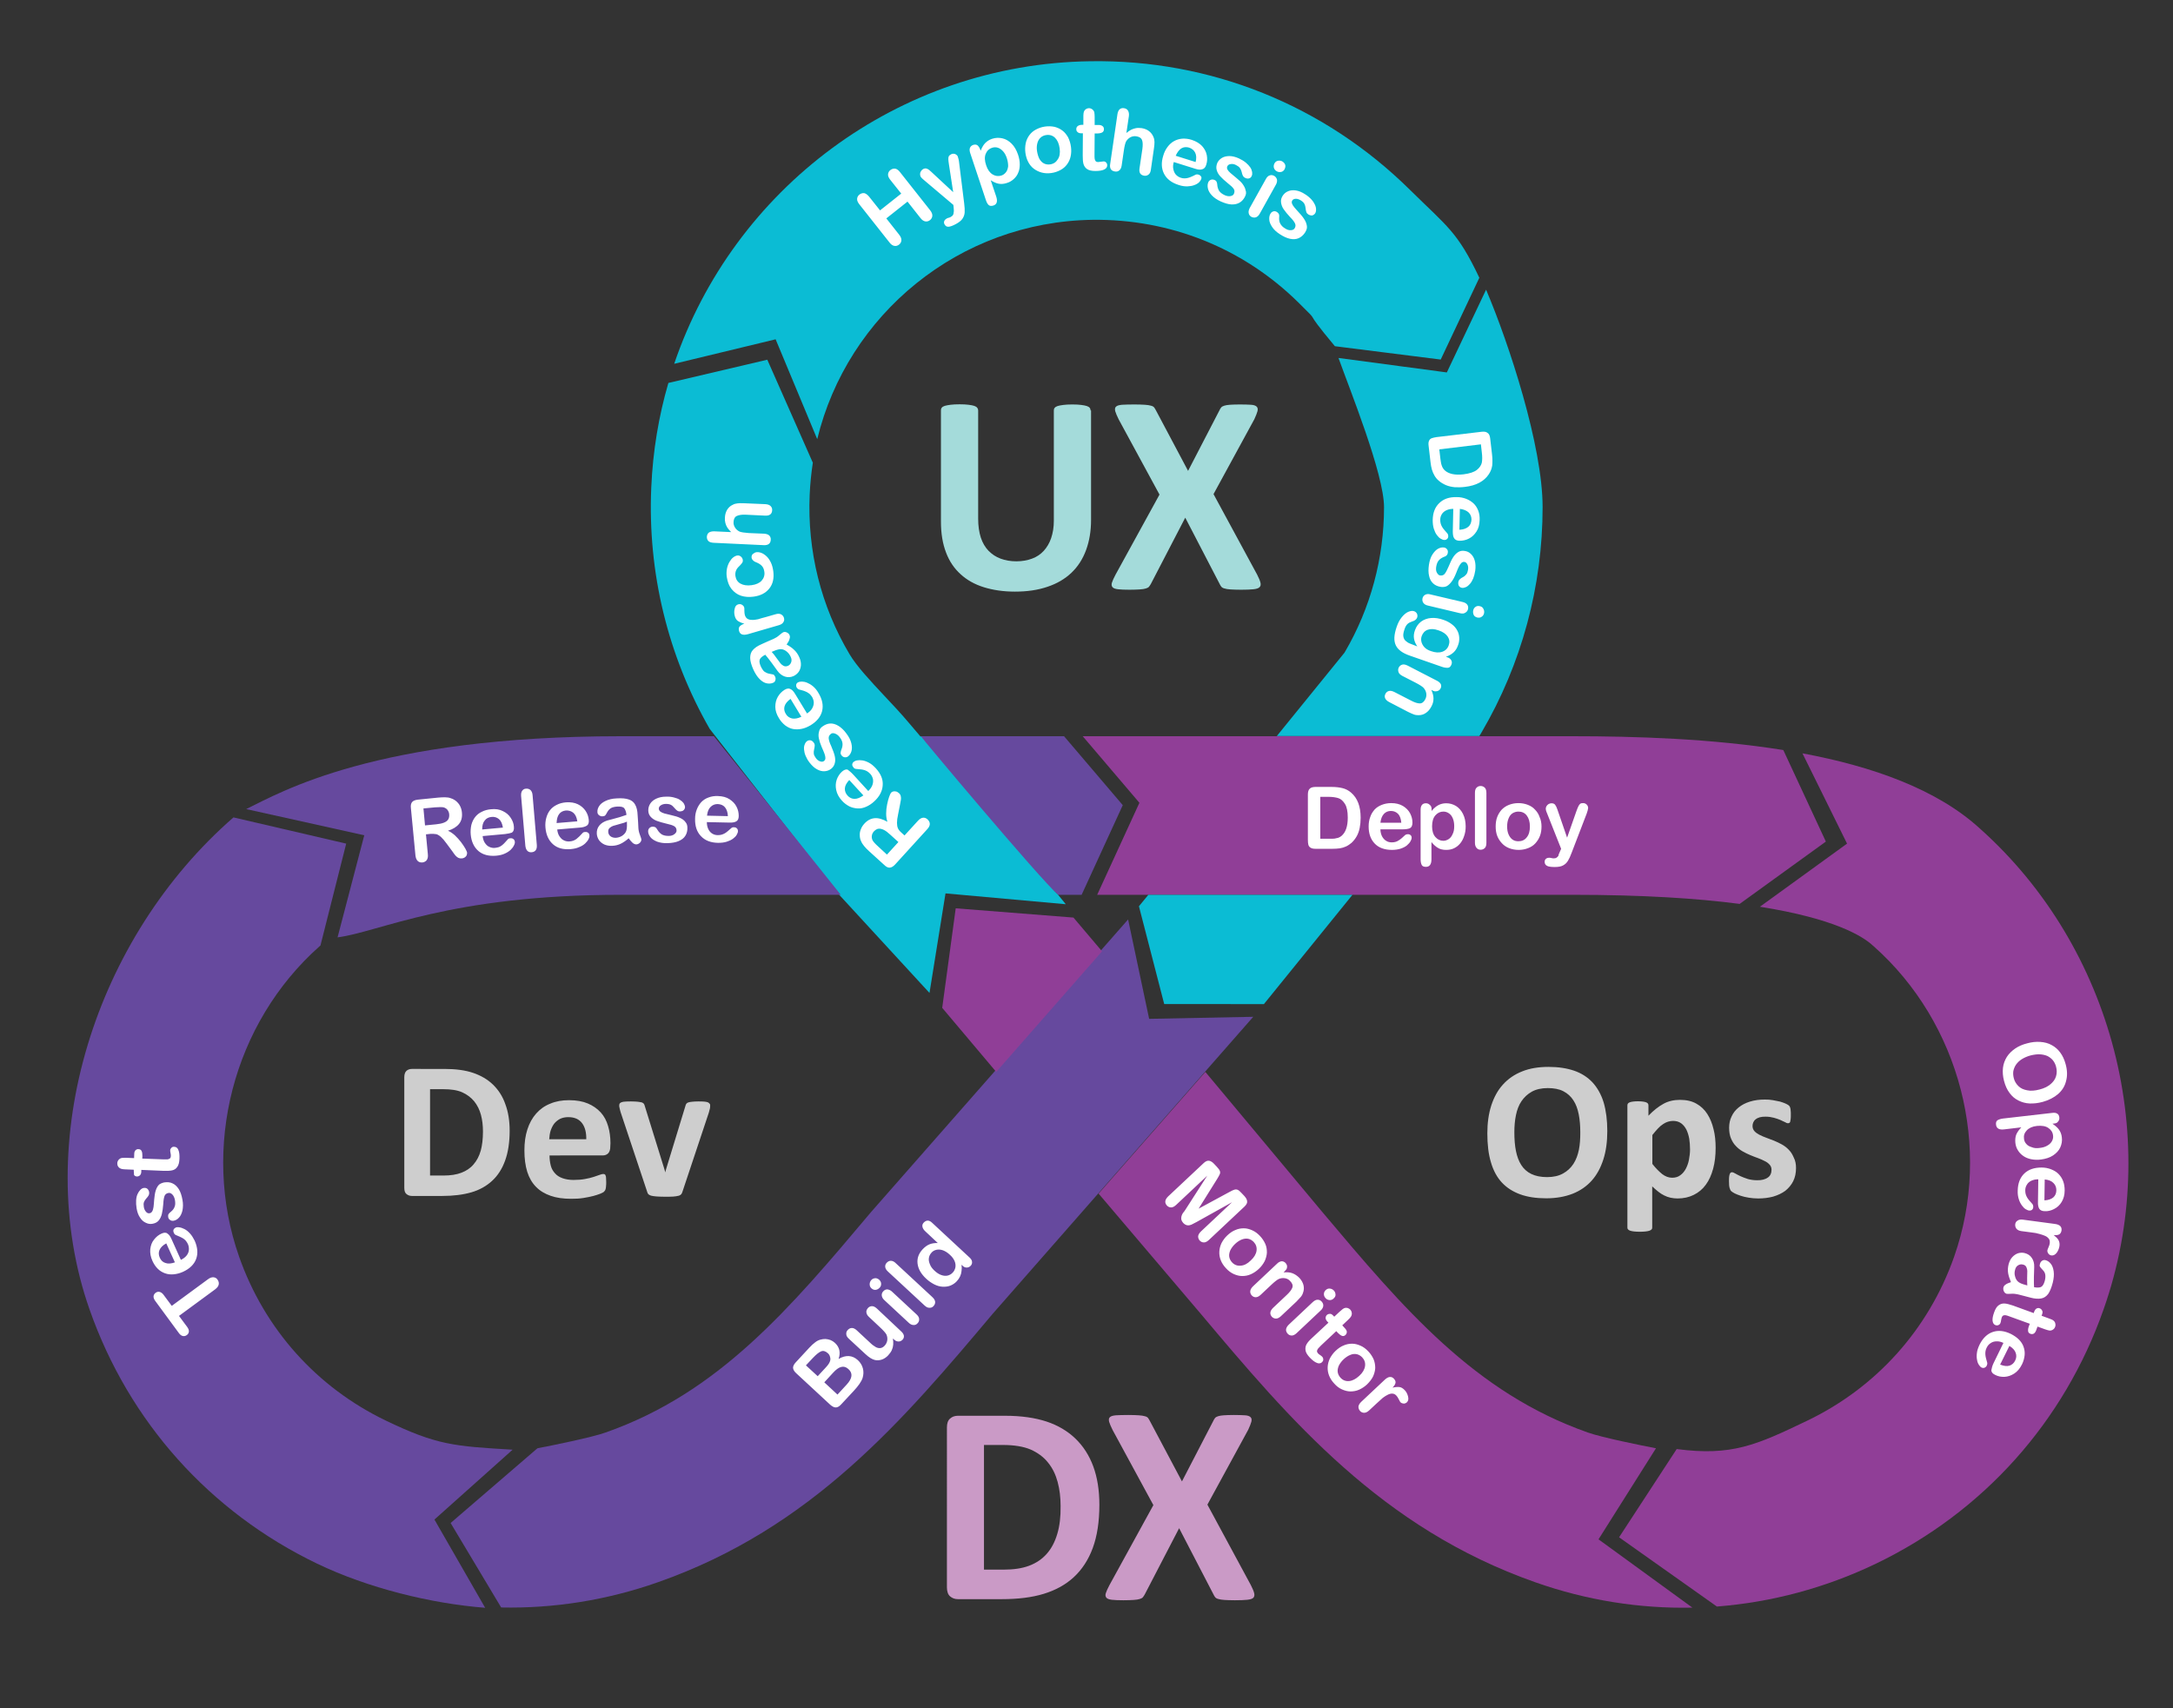 <?xml version="1.0" encoding="utf-8"?>
<!-- Generator: Adobe Illustrator 21.1.0, SVG Export Plug-In . SVG Version: 6.00 Build 0)  -->
<svg version="1.1" id="Layer_1" xmlns="http://www.w3.org/2000/svg" xmlns:xlink="http://www.w3.org/1999/xlink" x="0px" y="0px"
	 viewBox="0 0 1384 1088" style="enable-background:new 0 0 1384 1088;" xml:space="preserve">
<rect x="0" y="0" width="1384" height="1088" fill="#333333" stroke="none"/>
<style type="text/css">
	.st0{fill:#66499E;}
	.st1{fill:none;}
	.st2{fill:#0BBCD4;}
	.st3{fill:#903E97;}
	.st4{fill:#FFFFFF;}
	.st5{fill:#CECECE;}
	.st6{fill:#A4DBDA;}
	.st7{fill:#CA9AC6;}
</style>
<g id="Layer_1_1_">
	<path class="st0" d="M148.7,520.6C152.2,517.5,148.7,520.6,148.7,520.6l71.8,16.7l-16.4,64.9l-0.7,0.6
		c-54.9,48.8-75.5,128.2-51.1,197.6c16.2,46.1,49.4,83.2,93.5,104.4c32.5,15.6,43.3,16.3,80.7,18.5l-49.8,44.5L309,1024
		c-34.7-2.7-74.7-12.6-107-28.1c-68.4-32.9-119.9-90.4-145-162C19.3,726.4,61,597,148.7,520.6L148.7,520.6z"/>
	<path class="st0" d="M342.3,922.4c9-1.7,34.6-6.9,43.3-10C457.9,887,502.9,833.6,555,771.7l163.5-186.1l13.4,63.3l66.3-1.3
		L632.3,836.7c-56.5,67.1-114.9,136.5-213.2,171c-32.6,11.5-66.4,16.8-99.9,16.1L287,970L342.3,922.4z"/>
	<path class="st1" d="M705.6,601.7l-3.7,4.2l0.1,0.2L705.6,601.7L705.6,601.7z"/>
	<path class="st2" d="M520.5,279.7C539.8,200.2,611,141.2,695.8,140c49.5-0.6,96,18,131.2,52.7c16.6,16.4,0,0,23.2,27.8l67.4,8.5
		l24.6-52.1c-14-29.5-20.3-32.4-44.3-56.1C843.4,67,771,37.8,694.4,39c-122.8,1.7-227.3,81.7-265,192.7l64.6-15.6L520.5,279.7
		L520.5,279.7z"/>
	<path class="st2" d="M852.5,228c6.9,19.4,29,73.8,29,95c0,32.5-8.6,64.4-24.9,92.2c-0.1,0.1-0.2,0.3-0.3,0.5l-43.1,53.1h129
		c0.7-1.1,1.3-2.2,1.5-2.5c25.4-43.3,38.8-92.9,38.8-143.3c0-38.9-21.3-103.9-36-138.5l-25,52.7L852.5,228z"/>
	<path class="st3" d="M800.7,468.9H689.6l36.1,42.4l-26.9,58.6h302.6c45.1,0,79.9,2.3,106.6,5.8l54.9-39.7l-27.1-58.3
		c-45.7-7.3-94-8.8-134.4-8.8L800.7,468.9L800.7,468.9z"/>
	<path class="st2" d="M725.4,577.2l16.1,62.3H805l56.4-69.6h-130L725.4,577.2z"/>
	<path class="st0" d="M673.9,569.9h15l26.2-57.1l-37.4-43.9h-91.2C592.5,497.4,661.8,559.2,673.9,569.9z"/>
	<path class="st2" d="M534.5,569.9l57.5,62.5l10.2-63.4l76.6,6.9L674,570c-12.1-10.6-87.8-101-87.4-101h-0.4l-6.8-8
		c-5.3-6.3-10.9-12.3-16.3-18c-8.6-9.2-17.5-18.7-22-26.3c-18.2-30.6-27-65.8-25.4-101.8c0.3-6.8,1-13.5,2-20.2l-29-65.6l-63,14.8
		c-6.2,21.2-9.9,43.5-10.9,66.5c-2.4,54.1,10.5,107.2,37.2,153.8L534.5,569.9z"/>
	<path class="st3" d="M1054.7,922.4c-9-1.7-34.6-6.9-43.3-10C939.1,887,894.1,833.6,842,771.7l-74.3-89l-68,77.5l65.1,76.6
		c56.5,67.1,114.9,136.5,213.2,171c32.6,11.5,66.4,16.8,99.9,16.1l-59.8-43.5L1054.7,922.4L1054.7,922.4z M683.7,584.4l-75-5.9
		l-8.6,63.4l34.4,40.8l67.4-76.8L683.7,584.4L683.7,584.4z"/>
	<path class="st3" d="M1260.9,527.6c-27.4-25-68.4-39.5-112.9-47.8l28.4,57.5l-55.5,40.2c47.2,7.5,65.3,18.6,71.9,24.7l0.7,0.6
		c54.9,48.8,75.5,128.2,51.1,197.6c-16.2,46.1-49.4,83.2-93.5,104.4c-32.5,15.6-48.2,22.7-83.2,18.1l-36.7,56.2l62.3,44.1
		c34.7-2.7,69-11.8,101.3-27.3c68.4-32.9,119.9-90.4,145-162C1377.7,726.4,1345.9,603.4,1260.9,527.6L1260.9,527.6z"/>
	<path class="st4" d="M837.8,501.2h10.4c2.7,0,5,0.3,7,0.8c1.9,0.5,3.7,1.4,5.3,2.8c4.1,3.5,6.1,8.8,6.1,16c0,2.4-0.2,4.5-0.6,6.5
		s-1,3.7-1.9,5.3s-2,3-3.3,4.2c-1.1,0.9-2.2,1.7-3.5,2.3s-2.6,1-4,1.2s-3.1,0.3-4.9,0.3H838c-1.5,0-2.5-0.2-3.3-0.7
		s-1.2-1.1-1.4-1.9c-0.2-0.8-0.3-1.8-0.3-3.1V506c0-1.7,0.4-3,1.2-3.7C834.9,501.6,836.1,501.2,837.8,501.2L837.8,501.2z
		 M840.9,507.5v26.7h6c1.3,0,2.4,0,3.1-0.1s1.5-0.3,2.3-0.5c0.8-0.3,1.5-0.7,2.1-1.2c2.7-2.3,4-6.1,4-11.7c0-3.9-0.6-6.8-1.8-8.7
		c-1.2-1.9-2.6-3.2-4.3-3.7s-3.8-0.8-6.2-0.8H840.9L840.9,507.5z M893.5,528.2h-14.3c0,1.7,0.4,3.1,1,4.4c0.7,1.3,1.5,2.2,2.6,2.9
		s2.3,1,3.6,1c0.9,0,1.7-0.1,2.4-0.3s1.4-0.5,2.1-1c0.7-0.4,1.3-0.9,1.9-1.4s1.3-1.2,2.2-2c0.4-0.3,0.9-0.5,1.6-0.5
		c0.8,0,1.4,0.2,1.8,0.6c0.5,0.4,0.7,1,0.7,1.7s-0.3,1.4-0.8,2.3c-0.5,0.9-1.3,1.7-2.3,2.6c-1,0.8-2.4,1.5-3.9,2
		c-1.6,0.5-3.4,0.8-5.5,0.8c-4.7,0-8.4-1.3-11-4s-3.9-6.3-3.9-10.9c0-2.2,0.3-4.2,1-6c0.6-1.9,1.6-3.4,2.8-4.8
		c1.2-1.3,2.8-2.3,4.6-3s3.8-1.1,6-1.1c2.9,0,5.3,0.6,7.4,1.8c2,1.2,3.6,2.8,4.6,4.7s1.5,3.9,1.5,5.9c0,1.8-0.5,3-1.6,3.6
		C897,527.9,895.5,528.2,893.5,528.2L893.5,528.2z M879.2,524h13.3c-0.2-2.5-0.9-4.4-2-5.6c-1.2-1.2-2.7-1.9-4.6-1.9
		c-1.8,0-3.3,0.6-4.5,1.9C880.2,519.7,879.5,521.5,879.2,524z M911.8,515.6v0.9c1.4-1.7,2.8-2.9,4.3-3.7s3.2-1.2,5-1.2
		c2.3,0,4.3,0.6,6.2,1.7c1.9,1.2,3.4,2.9,4.5,5.1c1.1,2.2,1.7,4.9,1.7,7.9c0,2.3-0.3,4.3-1,6.2c-0.6,1.9-1.5,3.5-2.6,4.8
		s-2.4,2.3-3.9,3s-3.1,1-4.9,1c-2.1,0-3.9-0.4-5.3-1.3c-1.4-0.8-2.8-2.1-4.1-3.7v11c0,3.2-1.2,4.8-3.5,4.8c-1.4,0-2.3-0.4-2.7-1.2
		s-0.7-2-0.7-3.6v-31.6c0-1.4,0.3-2.4,0.9-3.1c0.6-0.7,1.4-1,2.5-1c1,0,1.9,0.4,2.5,1.1C911.5,513.2,911.8,514.2,911.8,515.6
		L911.8,515.6z M926.2,526.2c0-1.9-0.3-3.6-0.9-5s-1.4-2.5-2.5-3.2c-1-0.7-2.2-1.1-3.5-1.1c-2,0-3.7,0.8-5.1,2.4
		c-1.4,1.6-2.1,3.9-2.1,7c0,2.9,0.7,5.2,2.1,6.8s3.1,2.4,5.1,2.4c1.2,0,2.3-0.4,3.4-1.1s1.9-1.8,2.5-3.2
		C925.9,529.9,926.2,528.2,926.2,526.2L926.2,526.2z M939.4,536.8V505c0-1.5,0.3-2.6,1-3.3s1.5-1.1,2.6-1.1s2,0.4,2.7,1.1
		s1,1.9,1,3.3v31.8c0,1.5-0.3,2.6-1,3.3s-1.6,1.1-2.7,1.1s-1.9-0.4-2.6-1.2C939.8,539.3,939.4,538.2,939.4,536.8z M981.8,526.4
		c0,2.2-0.3,4.2-1,6s-1.7,3.4-3,4.8s-2.8,2.3-4.6,3s-3.8,1.1-6,1.1s-4.2-0.4-6-1.1c-1.8-0.7-3.3-1.7-4.6-3.1s-2.3-2.9-3-4.7
		s-1-3.8-1-6s0.3-4.3,1-6.1s1.7-3.4,2.9-4.7c1.3-1.3,2.8-2.3,4.6-3s3.8-1.1,6-1.1s4.2,0.4,6,1.1s3.4,1.7,4.6,3.1
		c1.3,1.3,2.3,2.9,2.9,4.7C981.4,522.1,981.8,524.2,981.8,526.4L981.8,526.4z M974.4,526.4c0-3-0.7-5.3-2-7s-3.1-2.5-5.3-2.5
		c-1.4,0-2.7,0.4-3.8,1.1c-1.1,0.7-1.9,1.8-2.5,3.3s-0.9,3.1-0.9,5.1c0,1.9,0.3,3.6,0.9,5s1.4,2.5,2.5,3.3s2.4,1.1,3.8,1.1
		c2.2,0,4-0.8,5.3-2.5C973.8,531.6,974.4,529.3,974.4,526.4L974.4,526.4z M993.6,542.2l0.7-1.6l-9-22.7c-0.6-1.3-0.8-2.3-0.8-2.8
		c0-0.6,0.2-1.2,0.5-1.7s0.8-1,1.3-1.3c0.6-0.3,1.2-0.5,1.8-0.5c1.1,0,1.9,0.3,2.4,1s1,1.6,1.4,2.9l6.2,18l5.9-16.8
		c0.5-1.4,0.9-2.4,1.3-3.2s0.8-1.3,1.2-1.6s1-0.4,1.8-0.4c0.6,0,1.1,0.1,1.6,0.4c0.5,0.3,0.9,0.7,1.2,1.2s0.4,1,0.4,1.6
		c-0.1,0.3-0.2,0.8-0.3,1.5c-0.2,0.6-0.4,1.3-0.6,1.9l-9.6,25c-0.8,2.2-1.6,3.9-2.4,5.2s-1.8,2.2-3.1,2.9s-3,1-5.3,1
		c-2.1,0-3.8-0.2-4.8-0.7s-1.6-1.3-1.6-2.6c0-0.8,0.3-1.5,0.8-1.9c0.5-0.5,1.3-0.7,2.3-0.7c0.4,0,0.8,0.1,1.2,0.2
		c0.5,0.1,0.9,0.2,1.2,0.2c0.8,0,1.5-0.1,2-0.4c0.5-0.3,0.9-0.7,1.3-1.3C992.6,544.3,993.1,543.4,993.6,542.2L993.6,542.2z
		 M1315.6,677.7c1.1,3.9,1.2,7.5,0.3,10.8c-0.8,3.3-2.5,6-5.1,8.3c-2.6,2.2-5.8,3.9-9.8,5c-2.9,0.8-5.7,1.1-8.3,1
		c-2.6-0.1-5-0.8-7.2-1.9s-4.1-2.7-5.6-4.8c-1.6-2.1-2.7-4.6-3.5-7.6s-1-5.8-0.7-8.4s1.2-4.9,2.5-7c1.3-2,3.1-3.8,5.3-5.3
		c2.2-1.5,4.8-2.6,7.6-3.3c2.9-0.8,5.7-1.1,8.4-0.9c2.7,0.2,5.1,0.8,7.2,2c2.1,1.1,4,2.7,5.5,4.8
		C1313.7,672.4,1314.8,674.8,1315.6,677.7L1315.6,677.7z M1299,693.9c2.8-0.7,5.1-1.8,6.9-3.3s3-3.1,3.6-5.1s0.6-4,0-6.2
		c-0.4-1.5-1.1-2.9-2-4s-2.1-2-3.4-2.7c-1.4-0.6-3-1-4.8-1.1c-1.9-0.1-3.9,0.2-6,0.7c-2.2,0.6-4,1.4-5.6,2.4s-2.8,2.2-3.7,3.5
		c-0.9,1.3-1.4,2.7-1.7,4.1c-0.2,1.4-0.1,2.9,0.3,4.5c0.5,2,1.5,3.6,2.9,5s3.3,2.3,5.6,2.7C1293.3,694.9,1296,694.7,1299,693.9
		L1299,693.9z M1308.1,715.6l-0.9,0.1c1.8,1.2,3.3,2.5,4.2,3.8c1,1.4,1.6,3,1.8,4.9c0.3,2.2-0.1,4.4-1,6.4s-2.5,3.7-4.6,5.1
		s-4.7,2.2-7.7,2.6c-2.2,0.3-4.3,0.2-6.3-0.2c-1.9-0.4-3.6-1.1-5-2.1s-2.5-2.1-3.4-3.6c-0.9-1.4-1.4-3-1.6-4.7
		c-0.2-2.1,0-3.9,0.6-5.4c0.7-1.5,1.7-3,3.2-4.5l-10.9,1.3c-3.2,0.4-4.9-0.6-5.2-2.9c-0.2-1.4,0.1-2.3,0.9-2.9
		c0.8-0.5,2-0.9,3.5-1.1l31.4-3.6c1.4-0.2,2.5,0,3.2,0.5c0.8,0.5,1.2,1.3,1.3,2.4c0.1,1-0.1,1.9-0.8,2.6
		C1310.4,715.1,1309.4,715.5,1308.1,715.6L1308.1,715.6z M1299.2,731.1c1.9-0.2,3.5-0.7,4.8-1.5c1.3-0.7,2.3-1.7,2.9-2.8
		s0.9-2.3,0.7-3.6c-0.2-2-1.2-3.6-3-4.8c-1.7-1.2-4.2-1.6-7.2-1.3c-2.9,0.3-5.1,1.3-6.5,2.8c-1.5,1.6-2.1,3.3-1.8,5.4
		c0.1,1.2,0.6,2.3,1.4,3.2c0.8,1,2,1.7,3.4,2.1C1295.5,731.3,1297.2,731.4,1299.2,731.1L1299.2,731.1z M1298,765.4l0.2-14.3
		c-1.7,0-3.1,0.3-4.4,0.9s-2.3,1.5-2.9,2.6c-0.7,1.1-1,2.3-1,3.6c0,0.9,0.1,1.7,0.3,2.4c0.2,0.7,0.5,1.4,0.9,2.1s0.9,1.3,1.4,1.9
		s1.2,1.3,2,2.3c0.3,0.4,0.5,0.9,0.5,1.6c0,0.8-0.2,1.4-0.6,1.8c-0.4,0.5-1,0.7-1.8,0.7c-0.7,0-1.4-0.3-2.3-0.8s-1.7-1.3-2.5-2.4
		s-1.5-2.4-2-4s-0.8-3.4-0.7-5.5c0.1-4.7,1.5-8.3,4.2-10.9s6.4-3.8,11-3.8c2.2,0,4.2,0.4,6,1.1s3.4,1.6,4.7,2.9
		c1.3,1.3,2.3,2.8,3,4.6s1,3.8,1,6c0,2.9-0.7,5.3-1.9,7.3s-2.8,3.5-4.8,4.5c-1.9,1-3.9,1.5-5.9,1.4c-1.8,0-3-0.6-3.6-1.6
		S1297.9,767.3,1298,765.4L1298,765.4z M1302.3,751.2l-0.2,13.3c2.5-0.1,4.4-0.8,5.7-1.9c1.3-1.2,1.9-2.7,1.9-4.6
		c0-1.8-0.6-3.3-1.8-4.5C1306.7,752.2,1304.8,751.4,1302.3,751.2z M1293.6,784.9l-6.1-0.8c-1.5-0.2-2.5-0.7-3.2-1.5
		c-0.6-0.8-0.9-1.7-0.8-2.8c0.1-1,0.6-1.9,1.5-2.4c0.8-0.6,2-0.8,3.4-0.6l20.2,2.7c3.3,0.4,4.7,1.8,4.4,4.2c-0.2,1.2-0.7,2-1.5,2.5
		c-0.8,0.4-2,0.6-3.5,0.4c1.4,1.1,2.4,2.1,3,3.1s0.9,2.3,0.7,3.8c-0.2,1.5-0.8,3-1.7,4.3c-1,1.3-2.1,1.9-3.3,1.8
		c-0.9-0.1-1.6-0.5-2.1-1.2s-0.7-1.4-0.6-2.1c0-0.3,0.3-0.9,0.7-1.9c0.5-1,0.7-1.9,0.8-2.6c0.1-1.1,0-2-0.5-2.7s-1.2-1.4-2.3-1.9
		c-1.1-0.5-2.3-0.9-3.8-1.3C1297.6,785.5,1295.8,785.1,1293.6,784.9L1293.6,784.9z M1280.8,816.6c-0.9-2.1-1.5-4-1.8-5.7
		c-0.3-1.8-0.2-3.7,0.3-5.7c0.5-1.8,1.2-3.3,2.3-4.5c1.1-1.2,2.3-2,3.7-2.5c1.4-0.4,2.9-0.5,4.3-0.1c1.9,0.5,3.5,1.5,4.5,3.1
		c1.1,1.6,1.6,3.5,1.5,5.8c0,0.5-0.1,1.7-0.1,3.5c-0.1,1.9-0.1,3.5-0.1,4.9s0,2.8,0.1,4.4c1.9,0.4,3.4,0.3,4.4-0.1
		c1-0.5,1.8-1.7,2.4-3.8c0.5-1.8,0.5-3.2,0.3-4.3s-0.8-2-1.7-2.9c-0.8-0.9-1.4-1.5-1.6-1.9c-0.3-0.3-0.3-1,0-1.9
		c0.2-0.8,0.6-1.4,1.3-1.9c0.7-0.5,1.4-0.6,2.2-0.4c1.3,0.3,2.4,1.1,3.3,2.2c1,1.2,1.6,2.8,1.9,4.9s0.1,4.5-0.6,7.3
		c-0.8,3.1-1.8,5.5-2.9,7.1c-1.2,1.6-2.7,2.6-4.5,2.9s-4,0.2-6.6-0.5c-1.7-0.4-3.1-0.8-4.2-1.1c-1.2-0.3-2.5-0.6-3.9-1
		c-1.3-0.3-2.8-0.5-4.3-0.4c-1.6,0.1-2.6,0.1-3,0c-0.7-0.2-1.3-0.7-1.7-1.5c-0.4-0.8-0.5-1.7-0.3-2.6c0.2-0.7,0.7-1.4,1.6-1.9
		C1278.1,817.6,1279.3,817.1,1280.8,816.6L1280.8,816.6z M1291.2,818.7c-0.1-1.1-0.1-2.8-0.1-4.8c0.1-2.1,0.1-3.5,0.1-4.4
		c0-0.8-0.2-1.6-0.6-2.5c-0.4-0.8-1.1-1.4-2.2-1.6c-1.1-0.3-2.1-0.1-3.1,0.5s-1.6,1.6-1.9,2.9c-0.4,1.4-0.4,2.8,0,4.1
		c0.3,1.3,0.9,2.4,1.7,3.2c0.9,0.9,2.6,1.7,5.1,2.3L1291.2,818.7z M1300.6,837.2l-0.3,0.8l4.1,1.5c1.1,0.4,2,0.8,2.6,1
		c0.6,0.3,1.1,0.7,1.4,1.1c0.4,0.4,0.6,1,0.7,1.6s0.1,1.2-0.2,1.9c-0.3,0.9-0.9,1.5-1.8,2c-0.6,0.3-1.3,0.4-1.9,0.3
		c-0.7-0.1-1.6-0.4-2.8-0.8l-4.7-1.7l-0.9,2.5c-0.4,1-0.9,1.6-1.5,2c-0.7,0.3-1.3,0.4-2.1,0.1c-0.9-0.3-1.4-0.9-1.5-1.8
		s0.1-2,0.6-3.3l0.5-1.3l-12.7-4.6c-1.1-0.4-1.9-0.7-2.5-0.8s-1.2-0.1-1.6,0.1c-0.5,0.2-0.9,0.7-1.1,1.4c-0.1,0.4-0.3,1-0.4,1.7
		s-0.2,1.3-0.4,1.7c-0.2,0.6-0.6,1-1.2,1.3s-1.2,0.3-1.9,0.1c-1.1-0.4-1.7-1.3-1.9-2.7s0.2-3.3,1-5.5s1.7-3.7,2.9-4.5
		c1.1-0.8,2.4-1.2,3.8-1.1s3.2,0.6,5.3,1.3l13.2,4.8l0.3-0.9c0.4-1,0.9-1.7,1.5-2c0.7-0.4,1.4-0.4,2.1-0.1s1.2,0.8,1.5,1.5
		C1301,835.3,1301,836.1,1300.6,837.2z M1269.7,868.2l6.3-12.9c-1.5-0.7-3-1.1-4.4-1c-1.4,0-2.7,0.4-3.7,1.1
		c-1.1,0.7-1.9,1.6-2.5,2.8c-0.4,0.8-0.7,1.5-0.8,2.3c-0.1,0.7-0.2,1.5-0.1,2.3s0.2,1.6,0.4,2.3c0.2,0.7,0.5,1.7,0.8,2.9
		c0.1,0.5,0,1-0.3,1.7s-0.8,1.1-1.4,1.4c-0.6,0.2-1.2,0.2-1.9-0.1c-0.6-0.3-1.2-0.9-1.7-1.7c-0.6-0.9-1-1.9-1.2-3.2
		c-0.3-1.3-0.3-2.8-0.1-4.4c0.2-1.7,0.8-3.4,1.7-5.3c2.1-4.2,4.9-6.9,8.5-8.1s7.4-0.7,11.5,1.3c1.9,1,3.6,2.1,5,3.5s2.4,2.9,3,4.6
		s0.9,3.5,0.7,5.4c-0.2,1.9-0.7,3.9-1.7,5.9c-1.3,2.6-2.9,4.5-4.9,5.8s-4.1,2-6.2,2.1c-2.2,0.1-4.1-0.3-5.9-1.2
		c-1.7-0.8-2.5-1.8-2.5-3C1268.5,871.4,1268.9,869.9,1269.7,868.2L1269.7,868.2z M1279.8,857.2l-5.9,11.9c2.3,0.9,4.3,1.2,5.9,0.7
		s2.9-1.6,3.7-3.3c0.8-1.6,0.9-3.3,0.3-4.9C1283.3,860,1281.9,858.5,1279.8,857.2z M754.9,770.6l14-21.8l-19.8,18.6
		c-1.1,1-2.1,1.6-3.2,1.6s-1.9-0.4-2.7-1.2c-0.7-0.8-1.1-1.7-1-2.7s0.7-2,1.8-3.1l22.7-21.3c1.3-1.2,2.4-1.6,3.5-1.4
		c1,0.2,2.1,0.9,3.1,2l1.7,1.8c1,1.1,1.7,2,1.9,2.6c0.3,0.7,0.3,1.4,0,2.1s-0.9,1.8-1.7,3.1l-11.8,18.9l19.6-10.6
		c1.4-0.8,2.5-1.3,3.2-1.5s1.4-0.2,2.1,0.1c0.7,0.3,1.5,1,2.5,2.1l1.7,1.8c1,1.1,1.7,2.2,1.8,3.3c0.2,1.1-0.4,2.2-1.6,3.4L770,789.7
		c-1.1,1-2.1,1.6-3.2,1.6s-1.9-0.4-2.7-1.2c-0.7-0.8-1-1.7-1-2.7c0.1-1,0.7-2,1.8-3.1l19.8-18.6l-22.6,12.6
		c-1.5,0.8-2.6,1.4-3.3,1.7s-1.6,0.5-2.5,0.4s-1.8-0.6-2.7-1.5c-0.6-0.7-1-1.4-1.2-2.1c-0.1-0.7-0.1-1.5,0.1-2.2s0.5-1.4,0.9-2
		C754,772,754.4,771.3,754.9,770.6L754.9,770.6z M801.7,808.2c-1.6,1.5-3.3,2.6-5.1,3.4c-1.8,0.8-3.6,1.1-5.5,1.1
		c-1.8,0-3.6-0.5-5.4-1.3c-1.7-0.8-3.4-2-4.9-3.7c-1.5-1.6-2.6-3.3-3.3-5.1s-1-3.6-0.9-5.5s0.6-3.7,1.4-5.4c0.9-1.7,2.1-3.4,3.7-4.9
		s3.3-2.7,5.1-3.4c1.8-0.8,3.6-1.1,5.4-1.1s3.6,0.5,5.4,1.3s3.4,2,4.9,3.6s2.6,3.3,3.4,5.1s1,3.6,1,5.5c-0.1,1.8-0.6,3.6-1.4,5.4
		C804.5,805.1,803.3,806.7,801.7,808.2L801.7,808.2z M796.6,802.8c2.2-2,3.4-4.1,3.7-6.2c0.3-2.1-0.3-4-1.8-5.6c-1-1-2.1-1.7-3.4-2
		s-2.7-0.1-4.1,0.4c-1.5,0.6-2.9,1.5-4.3,2.8s-2.4,2.7-3.1,4.1c-0.6,1.4-0.9,2.8-0.7,4.1s0.8,2.5,1.8,3.6c1.5,1.6,3.3,2.3,5.5,2.1
		C792.3,806,794.5,804.9,796.6,802.8L796.6,802.8z M818.1,809.8l-0.6,0.6c2.1-0.2,4-0.1,5.6,0.5s3.1,1.6,4.5,3
		c1.3,1.4,2.2,3,2.6,4.6c0.4,1.7,0.3,3.3-0.3,4.9c-0.3,1-0.8,1.9-1.5,2.7s-1.6,1.8-2.7,2.9l-9.9,9.3c-1.1,1-2.1,1.5-3.1,1.5
		s-1.9-0.4-2.6-1.1c-0.7-0.8-1.1-1.7-1-2.7s0.7-2,1.7-3l8.9-8.4c1.8-1.7,2.9-3.2,3.4-4.5c0.5-1.4,0-2.8-1.4-4.2
		c-0.9-1-2-1.6-3.3-1.8s-2.6-0.1-4,0.5c-1,0.5-2.7,1.8-4.8,3.8l-6.7,6.3c-1.1,1-2.1,1.5-3.1,1.5s-1.9-0.4-2.6-1.2
		c-0.7-0.8-1-1.7-0.9-2.7s0.7-2,1.7-3l15.4-14.5c1-1,2-1.4,2.9-1.5c0.9,0,1.7,0.3,2.5,1.1c0.4,0.5,0.7,1,0.9,1.6
		c0.1,0.6,0.1,1.2-0.1,1.8S818.7,809.2,818.1,809.8L818.1,809.8z M841.2,834.6l-15.4,14.5c-1.1,1-2.1,1.5-3.1,1.5s-1.9-0.4-2.6-1.2
		c-0.7-0.8-1.1-1.7-1-2.7s0.7-2,1.7-3l15.3-14.4c1.1-1,2.1-1.5,3.1-1.5s1.9,0.4,2.6,1.2c0.7,0.8,1.1,1.7,1,2.7
		S842.2,833.7,841.2,834.6z M844.3,826.8c-0.7-0.7-1.1-1.6-1.1-2.6s0.4-1.8,1.2-2.6c0.8-0.7,1.6-1,2.6-0.9s1.8,0.5,2.5,1.2
		s1,1.5,1.1,2.5s-0.3,1.8-1.2,2.6c-0.8,0.8-1.7,1.1-2.7,1S844.9,827.5,844.3,826.8L844.3,826.8z M849.2,838l0.6,0.6l3.2-3
		c0.9-0.8,1.6-1.4,2.1-1.8s1.1-0.7,1.6-0.8c0.6-0.1,1.1-0.1,1.7,0.1s1.1,0.5,1.6,1c0.6,0.7,1,1.5,1,2.6c0,0.7-0.2,1.3-0.6,1.9
		s-1,1.3-1.9,2.1l-3.6,3.4l1.8,2c0.7,0.8,1.1,1.5,1.1,2.2s-0.3,1.4-0.8,1.9c-0.7,0.7-1.5,0.9-2.3,0.6s-1.7-1-2.7-2l-0.9-1l-9.8,9.2
		c-0.8,0.8-1.4,1.4-1.8,1.9s-0.6,1-0.7,1.5c0,0.5,0.2,1.1,0.7,1.6c0.3,0.3,0.7,0.7,1.4,1.1c0.6,0.4,1.1,0.8,1.3,1.1
		c0.4,0.4,0.6,1,0.6,1.7s-0.3,1.2-0.8,1.7c-0.9,0.8-2,1-3.3,0.4c-1.3-0.5-2.8-1.6-4.5-3.4c-1.6-1.7-2.5-3.2-2.7-4.6s0-2.7,0.7-3.9
		s1.9-2.6,3.6-4.1l10.3-9.6l-0.7-0.7c-0.7-0.8-1.1-1.5-1.1-2.3c0-0.7,0.3-1.4,0.8-1.9c0.6-0.5,1.2-0.7,2-0.7
		C847.7,836.7,848.5,837.2,849.2,838L849.2,838z M870.7,881.7c-1.6,1.5-3.3,2.6-5.1,3.4c-1.8,0.8-3.6,1.1-5.5,1.1
		c-1.8,0-3.6-0.5-5.4-1.3s-3.4-2-4.9-3.7c-1.5-1.6-2.6-3.3-3.3-5.1s-1-3.6-0.9-5.5s0.6-3.7,1.4-5.4c0.9-1.7,2.1-3.4,3.7-4.9
		s3.3-2.7,5.1-3.4c1.8-0.8,3.6-1.1,5.4-1.1s3.6,0.5,5.4,1.3s3.4,2,4.9,3.6s2.6,3.3,3.4,5.1c0.7,1.8,1,3.6,1,5.5
		c-0.1,1.8-0.6,3.6-1.4,5.4C873.6,878.5,872.3,880.1,870.7,881.7L870.7,881.7z M865.7,876.3c2.2-2,3.4-4.1,3.7-6.2s-0.3-4-1.8-5.6
		c-1-1-2.1-1.7-3.4-2s-2.7-0.2-4.1,0.4c-1.5,0.6-2.9,1.5-4.3,2.8s-2.4,2.7-3.1,4.1c-0.6,1.4-0.9,2.8-0.7,4.1s0.8,2.5,1.8,3.6
		c1.5,1.6,3.3,2.3,5.5,2.1C861.4,879.4,863.5,878.3,865.7,876.3L865.7,876.3z M876.5,894.1l-4.5,4.2c-1.1,1-2.1,1.5-3.2,1.5
		c-1,0-1.9-0.4-2.6-1.2c-0.7-0.8-1-1.7-1-2.7c0.1-1,0.7-2,1.7-3l14.9-14c2.4-2.3,4.4-2.5,6-0.8c0.8,0.9,1.2,1.8,1,2.7
		s-0.8,1.9-1.9,3c1.7-0.4,3.1-0.5,4.3-0.4s2.3,0.8,3.4,1.9s1.8,2.5,2.2,4.1s0.2,2.8-0.7,3.7c-0.7,0.6-1.4,0.9-2.2,0.8
		c-0.8-0.1-1.5-0.3-2-0.9c-0.2-0.2-0.5-0.8-1-1.8s-1-1.8-1.5-2.3c-0.7-0.8-1.5-1.2-2.4-1.3s-1.8,0.1-2.9,0.6s-2.2,1.2-3.4,2.1
		C879.5,891.4,878.1,892.6,876.5,894.1L876.5,894.1z M543.9,885.7l-8.2,8.8c-1.2,1.3-2.3,1.9-3.4,1.9s-2.2-0.6-3.5-1.7l-21.7-20.1
		c-1.3-1.2-1.9-2.3-2-3.4c0-1.1,0.5-2.2,1.7-3.5l8.7-9.4c1.3-1.4,2.5-2.5,3.6-3.3c1.1-0.9,2.3-1.5,3.5-1.8c1-0.3,2.1-0.4,3.2-0.4
		c1.1,0.1,2.2,0.3,3.2,0.7s1.9,1,2.8,1.8c2.9,2.7,3.7,6.1,2.3,10.2c4.7-2.7,8.8-2.4,12.3,0.8c1.6,1.5,2.7,3.3,3.2,5.3s0.4,4-0.2,6
		c-0.4,1.2-1.1,2.5-2,3.8C546.4,882.8,545.3,884.2,543.9,885.7L543.9,885.7z M513.3,869.6l7.5,6.9l5-5.4c1.4-1.5,2.3-2.7,2.7-3.8
		c0.5-1.1,0.5-2.1,0.1-3.3c-0.2-0.8-0.7-1.6-1.4-2.2c-1.5-1.3-2.9-1.7-4.3-1.1c-1.4,0.6-3.1,2-5.1,4.1L513.3,869.6z M530.6,874.3
		l-5.6,6.1l8.4,7.8l5.8-6.3c3.7-4,4.1-7.3,1.2-9.9c-1.5-1.4-3-1.8-4.6-1.4S532.5,872.2,530.6,874.3L530.6,874.3z M569.4,853.1
		l-0.7-0.6c0.2,1.4,0.3,2.7,0.2,3.9s-0.4,2.4-0.9,3.5s-1.3,2.2-2.3,3.3c-1.2,1.3-2.6,2.2-4,2.7c-1.5,0.5-3,0.6-4.4,0.3
		c-1.8-0.4-3.7-1.6-5.9-3.6l-10.7-9.9c-1.1-1-1.7-2-1.7-3c-0.1-1,0.2-1.9,1-2.7s1.6-1.2,2.6-1.2s2,0.5,3.1,1.5l8.6,8
		c1.2,1.2,2.4,2,3.4,2.6s2.1,0.8,3,0.7s1.9-0.6,2.8-1.6c0.8-0.9,1.4-2,1.6-3.3c0.2-1.3,0-2.5-0.5-3.7c-0.5-1-2-2.7-4.6-5.1l-6.5-6.1
		c-1.1-1-1.6-2-1.7-3c-0.1-1,0.3-1.9,1-2.7s1.6-1.2,2.6-1.2s2,0.5,3.1,1.5L574,848c1,0.9,1.6,1.9,1.7,2.8c0.1,0.9-0.2,1.8-0.9,2.5
		s-1.5,1.1-2.5,1.1S570.3,854,569.4,853.1L569.4,853.1z M560.2,820.2c-0.7,0.7-1.5,1.2-2.5,1.3s-1.8-0.2-2.7-1
		c-0.8-0.7-1.1-1.6-1.1-2.6s0.4-1.9,1-2.6s1.4-1.1,2.4-1.2c0.9-0.1,1.8,0.2,2.7,1c0.8,0.8,1.2,1.6,1.2,2.6S560.9,819.5,560.2,820.2
		L560.2,820.2z M568.2,822.7l15.5,14.4c1.1,1,1.7,2,1.7,3c0.1,1-0.2,1.9-1,2.7c-0.7,0.8-1.6,1.2-2.6,1.1c-1,0-2.1-0.5-3.1-1.5
		l-15.4-14.3c-1.1-1-1.6-2-1.7-3c-0.1-1,0.2-1.9,1-2.7c0.7-0.8,1.6-1.2,2.6-1.2C566.3,821.4,567.3,821.8,568.2,822.7z M588.9,831.5
		l-23.3-21.6c-1.1-1-1.7-2-1.8-3s0.2-1.9,1-2.7s1.6-1.2,2.6-1.2s2.1,0.5,3.1,1.5l23.3,21.6c1.1,1,1.7,2,1.8,3s-0.3,1.9-1,2.7
		s-1.6,1.2-2.6,1.1C591,833,590,832.5,588.9,831.5L588.9,831.5z M612.9,806l-0.5-0.5c0.2,1.5,0.2,2.8,0,4c-0.1,1.2-0.4,2.3-0.9,3.4
		s-1.2,2.1-2.1,3.1c-1.2,1.3-2.6,2.2-4.1,2.8s-3.2,0.8-5,0.7s-3.5-0.6-5.3-1.5c-1.7-0.9-3.4-2-5-3.5c-3.4-3.1-5.2-6.4-5.6-9.7
		c-0.4-3.4,0.7-6.4,3.2-9.1c1.4-1.5,2.9-2.6,4.4-3.2s3.3-0.9,5.3-0.8l-7.9-7.4c-1.1-1-1.7-2-1.9-3s0.1-1.9,0.9-2.7
		c0.8-0.8,1.6-1.2,2.5-1.2s1.9,0.5,2.9,1.5l23.7,22c1,0.9,1.6,1.9,1.6,2.8c0.1,0.9-0.2,1.8-0.9,2.5s-1.5,1.1-2.5,1.1
		S613.9,807,612.9,806L612.9,806z M595.2,809.3c1.5,1.4,2.9,2.3,4.4,2.8c1.4,0.5,2.8,0.6,4,0.3s2.3-0.9,3.2-1.9
		c0.9-0.9,1.4-2,1.7-3.3c0.2-1.2,0.1-2.6-0.5-4s-1.6-2.8-3.2-4.2c-1.4-1.3-2.9-2.2-4.3-2.7c-1.5-0.5-2.8-0.6-4.1-0.3
		s-2.4,0.9-3.2,1.9c-0.9,1-1.4,2.1-1.6,3.4c-0.2,1.3,0.1,2.6,0.7,4C592.8,806.7,593.8,808,595.2,809.3L595.2,809.3z M104.2,824.7
		l5.2,7l23-16.9c1.3-1,2.5-1.4,3.6-1.3s2,0.6,2.6,1.6c0.7,1,0.9,2,0.7,3c-0.2,1.1-1,2.1-2.3,3.1l-23,16.9l5.2,7
		c0.8,1.1,1.2,2.1,1.1,3s-0.5,1.6-1.3,2.2s-1.7,0.8-2.6,0.6s-1.7-0.8-2.5-1.9l-15-20.4c-0.8-1.1-1.2-2.1-1.1-3s0.5-1.6,1.3-2.2
		s1.6-0.8,2.5-0.6S103.4,823.6,104.2,824.7L104.2,824.7z M109.3,789.3l5.9,13.1c1.5-0.7,2.7-1.6,3.6-2.7s1.4-2.3,1.5-3.6
		s-0.1-2.5-0.6-3.7c-0.4-0.8-0.8-1.5-1.3-2.1s-1.1-1.1-1.7-1.5c-0.7-0.4-1.4-0.8-2.1-1.1s-1.6-0.7-2.8-1.2c-0.4-0.2-0.8-0.6-1.1-1.3
		c-0.3-0.7-0.4-1.3-0.2-1.9c0.2-0.6,0.6-1,1.3-1.4c0.6-0.3,1.4-0.4,2.4-0.2c1,0.1,2.1,0.5,3.3,1.1c1.2,0.6,2.3,1.5,3.5,2.8
		c1.1,1.2,2.1,2.8,3,4.6c1.9,4.3,2.2,8.2,0.9,11.7s-4.2,6.2-8.3,8.1c-2,0.9-3.9,1.4-5.9,1.6s-3.8,0-5.5-0.6s-3.3-1.5-4.7-2.9
		c-1.4-1.4-2.5-3-3.4-5c-1.2-2.6-1.6-5.1-1.4-7.5c0.3-2.4,1-4.4,2.4-6.1c1.3-1.7,2.9-3,4.7-3.8c1.7-0.8,3-0.8,3.9,0
		C107.7,786.3,108.5,787.5,109.3,789.3L109.3,789.3z M111.4,804l-5.5-12.1c-2.2,1.2-3.6,2.6-4.3,4.2c-0.7,1.6-0.6,3.2,0.2,5
		c0.8,1.7,1.9,2.8,3.6,3.3C107.1,805,109.1,804.8,111.4,804z M104.5,753.1c2-0.3,3.8-0.2,5.4,0.6c1.6,0.7,2.9,2,4,3.7
		c1.1,1.8,1.8,4,2.3,6.7c0.5,2.6,0.4,4.9,0,6.9c-0.5,2-1.2,3.5-2.3,4.6c-1,1.1-2.2,1.7-3.4,1.9c-0.8,0.1-1.5,0-2.2-0.5
		s-1.1-1.1-1.2-2c-0.1-0.8,0-1.4,0.3-1.8c0.3-0.5,0.8-0.9,1.4-1.4c1.2-1,2-2,2.4-3.2c0.5-1.1,0.5-2.6,0.2-4.4
		c-0.3-1.4-0.8-2.6-1.6-3.4s-1.6-1.2-2.5-1c-1.3,0.2-2.1,0.9-2.5,1.9c-0.4,1.1-0.7,2.7-0.8,5c-0.2,2.6-0.5,4.7-0.9,6.4
		s-1.1,3.1-2,4.2s-2.2,1.8-3.9,2.1c-1.4,0.3-2.9,0.1-4.3-0.6c-1.4-0.6-2.7-1.7-3.7-3.3c-1.1-1.6-1.8-3.5-2.2-5.9
		c-0.3-1.9-0.4-3.6-0.3-5.1c0.1-1.6,0.4-2.9,0.9-4s1.1-2,1.8-2.7c0.7-0.7,1.4-1.1,2.2-1.2c0.8-0.1,1.6,0,2.2,0.5s1,1.2,1.2,2.2
		c0.1,0.7,0,1.4-0.3,2s-0.9,1.3-1.6,2.1c-0.6,0.7-1.1,1.4-1.4,2.2s-0.3,1.9-0.1,3.1c0.2,1.3,0.7,2.3,1.4,3.1
		c0.7,0.8,1.5,1.1,2.3,0.9c0.8-0.1,1.3-0.6,1.7-1.3c0.4-0.7,0.6-1.6,0.8-2.8c0.1-1.1,0.3-2.7,0.4-4.6c0.2-2.3,0.5-4.3,1-5.8
		c0.5-1.6,1.2-2.8,2.1-3.7C102,753.9,103.2,753.4,104.5,753.1z M85.2,745.8V745l-4.4-0.2c-1.2,0-2.1-0.1-2.8-0.2
		c-0.7-0.1-1.2-0.3-1.7-0.6s-0.9-0.7-1.2-1.3c-0.3-0.5-0.4-1.2-0.4-1.8c0-0.9,0.4-1.8,1.1-2.5c0.5-0.5,1.1-0.8,1.7-0.9
		c0.7-0.1,1.6-0.1,2.9-0.1l5,0.2l0.1-2.7c0-1,0.3-1.8,0.8-2.3s1.2-0.8,1.9-0.7c1,0,1.7,0.5,2,1.2c0.4,0.8,0.5,1.9,0.5,3.4l-0.1,1.4
		l13.5,0.5h2.6c0.6-0.1,1.1-0.3,1.5-0.6s0.6-0.9,0.6-1.7c0-0.4,0-1-0.2-1.8s-0.2-1.3-0.2-1.7c0-0.6,0.3-1.1,0.8-1.6s1.1-0.7,1.8-0.6
		c1.2,0,2.1,0.7,2.6,2c0.6,1.3,0.8,3.2,0.7,5.6c-0.1,2.3-0.5,4-1.4,5.2c-0.8,1.2-1.9,1.9-3.3,2.2s-3.2,0.4-5.5,0.3L90,745.1v1
		c0,1.1-0.3,1.8-0.8,2.4c-0.5,0.5-1.2,0.8-1.9,0.8c-0.8,0-1.4-0.3-1.9-0.9C85.4,747.7,85.2,746.9,85.2,745.8L85.2,745.8z M574,530.2
		l2.1,1.9l8.5-9.3c1.1-1.2,2.2-1.9,3.3-2s2,0.3,2.9,1.1c0.9,0.9,1.4,1.8,1.4,2.9c0,1.1-0.6,2.2-1.7,3.4l-20.4,22.4
		c-1.2,1.3-2.3,1.9-3.4,2c-1.1,0.1-2.3-0.5-3.5-1.7l-9.6-8.7c-1.3-1.2-2.4-2.3-3.2-3.3s-1.5-2-1.9-3c-0.6-1.2-0.9-2.5-0.9-3.9
		c-0.1-1.4,0.2-2.7,0.7-3.9c0.5-1.3,1.2-2.4,2.2-3.5c2-2.2,4.2-3.3,6.6-3.5c2.4-0.2,5.1,0.6,8.1,2.3c-0.5-1.5-0.8-3.2-0.8-5.2
		s0.2-3.9,0.6-5.8c0.4-1.9,0.8-3.5,1.3-4.9s0.9-2.2,1.2-2.6c0.4-0.4,0.8-0.7,1.4-0.8c0.6-0.2,1.2-0.1,1.8,0s1.2,0.5,1.8,1
		c0.7,0.6,1.1,1.3,1.2,2c0.2,0.7,0.2,1.5,0.1,2.2s-0.3,1.9-0.6,3.3l-1.2,6.1c-0.5,2.2-0.7,4-0.7,5.4s0.2,2.5,0.6,3.4
		C572.2,528.3,572.9,529.2,574,530.2L574,530.2z M559.5,539.3l5.4,5l7.3-8l-5.3-4.8c-1.4-1.3-2.7-2.3-3.9-2.9
		c-1.2-0.6-2.3-0.9-3.4-0.8c-1,0.1-2,0.7-3,1.7c-0.7,0.8-1.2,1.7-1.3,2.7c-0.2,1,0,2,0.4,2.9C556.2,536.1,557.5,537.5,559.5,539.3
		L559.5,539.3z M543.3,493.2l9.7,10.6c1.2-1.1,2.1-2.4,2.6-3.7s0.6-2.6,0.4-3.9c-0.3-1.2-0.8-2.3-1.7-3.3c-0.6-0.6-1.2-1.2-1.9-1.6
		c-0.6-0.4-1.4-0.7-2.1-0.9c-0.8-0.2-1.6-0.4-2.3-0.4c-0.8-0.1-1.8-0.2-3-0.3c-0.5-0.1-1-0.3-1.4-0.9c-0.5-0.6-0.8-1.1-0.8-1.8
		c0-0.6,0.3-1.2,0.8-1.7c0.5-0.4,1.2-0.8,2.2-1s2.2-0.2,3.5,0s2.7,0.7,4.2,1.5s2.9,2,4.3,3.5c3.2,3.5,4.7,7.1,4.4,10.8
		c-0.2,3.7-2,7.2-5.4,10.3c-1.6,1.5-3.3,2.6-5.1,3.4s-3.6,1.2-5.4,1.1s-3.6-0.5-5.3-1.3c-1.7-0.9-3.4-2.1-4.8-3.7
		c-1.9-2.1-3.1-4.3-3.6-6.7c-0.5-2.3-0.4-4.5,0.3-6.6c0.7-2,1.8-3.7,3.3-5.1c1.4-1.2,2.6-1.7,3.7-1.3
		C540.8,490.9,542,491.8,543.3,493.2L543.3,493.2z M549.9,506.6l-9-9.8c-1.7,1.8-2.7,3.6-2.8,5.3s0.5,3.3,1.8,4.7
		c1.2,1.3,2.7,2,4.4,2C546.1,508.8,547.9,508,549.9,506.6z M523.7,462.8c1.6-1.2,3.3-1.9,5-2s3.5,0.4,5.3,1.5s3.5,2.7,5.1,4.9
		c1.6,2.1,2.6,4.1,3.1,6.1s0.5,3.7,0.1,5.1s-1.1,2.5-2.1,3.3c-0.6,0.5-1.4,0.7-2.2,0.6s-1.5-0.5-2-1.2c-0.5-0.6-0.7-1.2-0.6-1.8
		s0.2-1.2,0.5-1.9c0.6-1.4,0.8-2.7,0.7-3.9s-0.7-2.6-1.8-4c-0.9-1.2-1.9-1.9-3-2.3s-2-0.3-2.6,0.2c-1,0.8-1.5,1.7-1.4,2.9
		c0.1,1.1,0.6,2.8,1.6,4.9c1,2.4,1.8,4.4,2.2,6.1s0.5,3.2,0.1,4.7c-0.3,1.4-1.1,2.7-2.4,3.7c-1.2,0.9-2.5,1.4-4.1,1.5
		s-3.2-0.3-4.8-1.2c-1.7-0.9-3.2-2.3-4.7-4.2c-1.2-1.5-2-3-2.6-4.4s-0.9-2.8-1-4s0-2.3,0.4-3.2c0.3-0.9,0.8-1.6,1.4-2.1
		c0.7-0.5,1.4-0.7,2.2-0.6s1.5,0.6,2.1,1.4c0.5,0.6,0.7,1.2,0.7,1.9s-0.2,1.6-0.4,2.6c-0.2,0.9-0.3,1.7-0.2,2.6s0.6,1.8,1.3,2.8
		c0.8,1.1,1.7,1.8,2.7,2.1c1,0.4,1.8,0.3,2.5-0.2c0.6-0.5,0.9-1.1,0.9-1.9s-0.2-1.7-0.6-2.8c-0.4-1.1-1-2.5-1.8-4.3
		c-0.9-2.1-1.5-4-1.8-5.6s-0.2-3,0.2-4.3C521.9,464.6,522.6,463.6,523.7,462.8L523.7,462.8z M506.5,442.1l7.5,12.3
		c1.4-0.9,2.5-1.9,3.2-3.1s1.1-2.5,1.1-3.7c0-1.3-0.4-2.4-1-3.6c-0.5-0.7-1-1.4-1.5-1.9c-0.6-0.5-1.2-0.9-1.9-1.3s-1.5-0.6-2.2-0.9
		c-0.7-0.2-1.7-0.5-2.9-0.8c-0.5-0.2-0.9-0.5-1.3-1.1s-0.5-1.3-0.4-1.9s0.5-1.1,1.1-1.5c0.6-0.3,1.4-0.5,2.4-0.5s2.2,0.2,3.4,0.7
		s2.5,1.2,3.8,2.3s2.5,2.5,3.5,4.3c2.4,4,3.2,7.8,2.3,11.5c-0.9,3.6-3.4,6.6-7.3,9c-1.9,1.1-3.7,1.9-5.7,2.3
		c-1.9,0.4-3.8,0.4-5.5,0.1s-3.4-1.1-5-2.3c-1.5-1.2-2.9-2.7-4-4.6c-1.5-2.4-2.3-4.9-2.3-7.2c0-2.4,0.5-4.5,1.6-6.4s2.5-3.3,4.2-4.4
		c1.6-1,2.9-1.1,3.9-0.5C504.5,439.3,505.5,440.4,506.5,442.1z M510.4,456.5l-6.9-11.4c-2,1.5-3.3,3-3.8,4.7
		c-0.5,1.6-0.2,3.3,0.8,4.9c0.9,1.6,2.3,2.5,4,2.9C506.2,457.9,508.1,457.6,510.4,456.5z M501,410.5c2,1.1,3.6,2.2,4.9,3.5
		c1.3,1.2,2.4,2.8,3.2,4.7c0.8,1.7,1.1,3.4,1,5s-0.6,3-1.4,4.2c-0.9,1.2-2,2.1-3.3,2.7c-1.8,0.8-3.7,0.9-5.5,0.3s-3.4-1.8-4.7-3.6
		c-0.3-0.4-1-1.3-2.1-2.9c-1.1-1.5-2-2.8-2.9-3.9c-0.8-1.1-1.7-2.2-2.8-3.5c-1.7,0.9-2.9,1.8-3.4,2.8s-0.4,2.5,0.5,4.5
		c0.8,1.7,1.6,2.9,2.4,3.5c0.9,0.6,1.9,1.1,3.1,1.3c1.2,0.2,2,0.4,2.5,0.5c0.4,0.1,0.8,0.6,1.2,1.4c0.3,0.8,0.4,1.5,0.1,2.3
		c-0.2,0.8-0.7,1.3-1.5,1.6c-1.2,0.5-2.5,0.6-4,0.3s-3-1.2-4.5-2.7s-2.8-3.5-4-6.1c-1.3-2.9-2-5.4-2-7.4s0.5-3.7,1.7-5
		c1.2-1.4,3-2.6,5.5-3.7c1.6-0.7,2.9-1.3,4-1.8s2.3-1,3.7-1.6c1.3-0.6,2.5-1.3,3.7-2.4c1.2-1,2-1.6,2.4-1.8c0.7-0.3,1.5-0.3,2.3,0.1
		c0.9,0.4,1.5,1,1.8,1.8c0.3,0.7,0.3,1.5-0.1,2.5C502.6,408.1,501.9,409.2,501,410.5L501,410.5z M491.5,415.2c0.8,0.8,1.8,2.1,3,3.8
		s2.1,2.9,2.6,3.5s1.2,1.2,2,1.6s1.7,0.4,2.7,0s1.7-1.2,2.1-2.3c0.4-1.1,0.3-2.2-0.3-3.5s-1.4-2.4-2.5-3.3s-2.2-1.4-3.3-1.5
		c-1.3-0.2-3.1,0.3-5.4,1.3L491.5,415.2L491.5,415.2z M488.1,392.9l5.9-1.7c1.4-0.4,2.6-0.4,3.5,0.1s1.5,1.2,1.8,2.2s0.2,2-0.4,2.8
		c-0.5,0.9-1.5,1.5-2.9,1.9l-19.6,5.7c-3.2,0.9-5.1,0.2-5.7-2.1c-0.3-1.2-0.2-2.1,0.4-2.8c0.6-0.7,1.6-1.3,3-1.8c-1.7-0.4-3-1-4-1.6
		c-1-0.7-1.7-1.7-2.1-3.2s-0.5-3-0.1-4.6c0.3-1.6,1.1-2.6,2.3-2.9c0.9-0.2,1.7-0.2,2.4,0.3c0.7,0.4,1.2,1,1.4,1.7
		c0.1,0.3,0.1,0.9,0.1,2s0.1,2,0.3,2.8c0.3,1,0.8,1.8,1.5,2.3s1.7,0.8,2.9,0.8c1.2,0.1,2.5-0.1,4-0.4
		C484.2,393.9,486,393.5,488.1,392.9L488.1,392.9z M481.8,351.7c0.9-0.1,1.9,0,3,0.4s2.2,1.1,3.3,2.1s2,2.3,2.8,3.9s1.3,3.5,1.6,5.6
		c0.6,4.5-0.2,8.2-2.5,11.1s-5.6,4.6-10,5.2c-3,0.4-5.7,0.2-8.1-0.6s-4.4-2.3-6-4.3s-2.5-4.5-3-7.6c-0.3-1.9-0.2-3.6,0.1-5.3
		c0.3-1.6,0.9-3.1,1.6-4.3c0.7-1.2,1.5-2.2,2.4-2.9s1.8-1.1,2.6-1.2c0.9-0.1,1.6,0.1,2.3,0.7c0.7,0.6,1.1,1.3,1.2,2.2
		c0.1,0.6,0,1.1-0.3,1.6c-0.3,0.4-0.7,1-1.3,1.6c-1.2,1.1-2.1,2.1-2.6,3.2s-0.7,2.3-0.5,3.8c0.3,2.1,1.4,3.8,3.2,4.8s4.2,1.4,7.1,1
		c1.4-0.2,2.6-0.5,3.7-1s2-1.1,2.7-1.9s1.2-1.6,1.5-2.6s0.4-2,0.2-3.1c-0.2-1.5-0.7-2.7-1.5-3.6s-2-1.7-3.5-2.3
		c-0.9-0.3-1.6-0.7-2.1-1.2s-0.9-1-1-1.8c-0.1-0.9,0.1-1.7,0.7-2.3C480.3,352.2,481,351.8,481.8,351.7L481.8,351.7z M454.8,338.4
		l10.9,0.5c-1-1-1.8-1.9-2.4-2.8s-1-1.9-1.3-3s-0.4-2.2-0.3-3.5c0.1-1.9,0.6-3.5,1.4-4.9c0.9-1.4,2-2.5,3.6-3.2
		c0.9-0.5,1.9-0.8,3-0.9s2.3-0.2,3.8-0.1l14,0.6c1.5,0.1,2.6,0.5,3.3,1.2s1.1,1.6,1,2.7c-0.1,2.4-1.7,3.6-4.6,3.4l-12.4-0.6
		c-2.3-0.1-4.2,0.2-5.5,0.8s-2,1.9-2.1,3.9c-0.1,1.3,0.3,2.5,1,3.6s1.7,1.9,2.9,2.5c1.1,0.4,3,0.7,5.8,0.9l9.7,0.4
		c1.4,0.1,2.5,0.4,3.3,1.1c0.7,0.7,1.1,1.6,1,2.8c-0.1,2.4-1.7,3.6-4.6,3.4l-31.8-1.5c-1.5-0.1-2.6-0.4-3.3-1.1s-1-1.6-1-2.7
		c0.1-1.2,0.5-2.1,1.3-2.7C452.2,338.7,453.3,338.4,454.8,338.4L454.8,338.4z M553.5,125.2l7,8.8l13.5-10.7l-7-8.8
		c-1-1.3-1.5-2.4-1.4-3.5s0.6-2,1.5-2.7s1.9-1,3-0.9c1.1,0.2,2.1,0.9,3.1,2.2l19.2,24.3c1,1.3,1.5,2.5,1.4,3.6s-0.6,2-1.5,2.7
		s-1.9,1-3,0.8s-2.1-0.9-3.1-2.2l-8.2-10.4l-13.5,10.7l8.2,10.4c1,1.3,1.5,2.5,1.4,3.6s-0.6,2-1.5,2.7s-1.9,1-3,0.8
		s-2.1-0.9-3.1-2.2l-19.2-24.3c-1-1.3-1.5-2.4-1.4-3.5s0.6-2,1.5-2.7s2-1,3-0.9C551.4,123.2,552.5,124,553.5,125.2z M607.4,132.3
		l-0.2-1.8l-18.7-15.8c-1.1-0.9-1.8-1.6-2.1-2.1c-0.3-0.6-0.4-1.1-0.4-1.8s0.2-1.2,0.6-1.8s0.8-1,1.3-1.3c0.9-0.5,1.8-0.6,2.6-0.2
		c0.8,0.3,1.7,1,2.6,1.9l14,13l-2.7-17.6c-0.2-1.4-0.4-2.6-0.4-3.4c0-0.9,0.1-1.5,0.3-1.9s0.7-0.8,1.4-1.2c0.5-0.3,1-0.4,1.6-0.4
		s1.1,0.2,1.6,0.5s0.9,0.7,1.1,1.2c0.1,0.3,0.2,0.8,0.4,1.4s0.3,1.3,0.4,2l3.3,26.6c0.3,2.3,0.4,4.2,0.3,5.7s-0.6,2.8-1.4,4
		c-0.8,1.2-2.2,2.3-4.2,3.4c-1.9,1-3.4,1.6-4.6,1.7c-1.2,0.1-2-0.4-2.6-1.5c-0.4-0.7-0.5-1.4-0.2-2.1c0.2-0.6,0.8-1.2,1.7-1.7
		c0.3-0.2,0.7-0.3,1.1-0.4c0.5-0.1,0.8-0.3,1.1-0.4c0.7-0.4,1.3-0.8,1.6-1.3c0.3-0.4,0.5-1,0.5-1.8
		C607.6,134.6,607.5,133.6,607.4,132.3L607.4,132.3z M624.3,95.2l0.3,0.8c0.8-2,1.7-3.7,2.9-4.9s2.6-2.1,4.4-2.7
		c2.1-0.7,4.3-0.8,6.5-0.3s4.1,1.6,5.9,3.4s3.1,4.1,4.1,7c0.7,2.1,1.1,4.2,1.1,6.2s-0.3,3.8-1,5.3c-0.6,1.6-1.6,2.9-2.8,4
		s-2.6,2-4.3,2.5c-2,0.7-3.8,0.8-5.4,0.5c-1.6-0.3-3.3-1.1-5-2.2l3.5,10.4c1,3.1,0.4,5-1.8,5.7c-1.3,0.4-2.3,0.3-3-0.3
		s-1.3-1.7-1.8-3.2l-10-30c-0.4-1.3-0.5-2.4-0.1-3.3s1-1.4,2-1.8c1-0.3,1.9-0.3,2.7,0.2C623.2,93.1,623.8,93.9,624.3,95.2
		L624.3,95.2z M641.3,100.8c-0.6-1.8-1.4-3.3-2.4-4.4s-2.1-1.9-3.3-2.3s-2.4-0.4-3.7,0c-1.9,0.6-3.3,1.9-4.1,3.9s-0.7,4.4,0.3,7.3
		c0.9,2.8,2.3,4.7,4.1,5.8s3.7,1.3,5.6,0.7c1.2-0.4,2.1-1.1,2.9-2.1c0.8-1,1.2-2.3,1.4-3.8C642.1,104.4,641.9,102.7,641.3,100.8z
		 M682.1,93.5c0.3,2.2,0.2,4.2-0.2,6.1s-1.2,3.6-2.3,5.1s-2.5,2.7-4.2,3.6s-3.6,1.6-5.8,1.9s-4.2,0.2-6.1-0.3
		c-1.9-0.5-3.5-1.3-5-2.4s-2.7-2.6-3.6-4.3c-0.9-1.7-1.5-3.7-1.8-5.8c-0.3-2.2-0.2-4.3,0.2-6.2s1.2-3.6,2.3-5.1s2.5-2.7,4.2-3.6
		s3.6-1.6,5.8-1.9s4.2-0.2,6.1,0.2c1.9,0.5,3.6,1.3,5,2.4c1.5,1.1,2.6,2.6,3.6,4.3C681.2,89.4,681.8,91.3,682.1,93.5z M674.9,94.5
		c-0.4-3-1.4-5.2-2.9-6.7s-3.4-2.1-5.6-1.8c-1.4,0.2-2.6,0.7-3.6,1.6s-1.7,2.1-2.1,3.6s-0.5,3.2-0.2,5.1s0.8,3.5,1.5,4.9
		c0.8,1.3,1.7,2.3,2.9,2.9s2.5,0.8,3.9,0.6c2.2-0.3,3.8-1.4,4.9-3.2C674.9,99.8,675.3,97.4,674.9,94.5L674.9,94.5z M689.2,79.5h0.8
		v-4.4c0-1.2,0-2.1,0.1-2.8s0.2-1.2,0.5-1.7s0.7-0.9,1.2-1.2s1.1-0.5,1.8-0.5c0.9,0,1.8,0.4,2.5,1.1c0.5,0.5,0.8,1,0.9,1.7
		c0.1,0.7,0.2,1.6,0.2,2.9v5h2.7c1,0,1.8,0.3,2.4,0.8s0.8,1.1,0.8,1.9c0,1-0.4,1.7-1.2,2.1S700,85,698.6,85h-1.4l-0.1,13.5
		c0,1.1,0,2,0.1,2.6s0.3,1.1,0.6,1.5s0.9,0.6,1.7,0.6c0.4,0,1-0.1,1.7-0.2s1.3-0.2,1.7-0.2c0.6,0,1.1,0.2,1.6,0.7s0.7,1.1,0.7,1.8
		c0,1.2-0.7,2.1-2,2.7s-3.1,0.9-5.6,0.9c-2.3,0-4-0.4-5.2-1.2s-1.9-1.9-2.3-3.2c-0.4-1.4-0.5-3.2-0.5-5.5l0.1-14.1h-1
		c-1.1,0-1.9-0.3-2.4-0.8c-0.6-0.5-0.8-1.1-0.8-1.9s0.3-1.4,0.9-1.9C687.2,79.7,688.1,79.5,689.2,79.5z M719,73.9l-1.6,10.8
		c1.1-0.9,2.1-1.6,3.1-2.1s2-0.8,3.1-1s2.3-0.1,3.5,0c1.8,0.3,3.4,0.9,4.7,1.9s2.3,2.3,2.9,3.9c0.4,0.9,0.6,2,0.6,3.1
		s-0.1,2.3-0.3,3.7l-2,13.9c-0.2,1.5-0.7,2.5-1.5,3.1s-1.7,0.9-2.8,0.7c-2.4-0.4-3.4-2-2.9-4.9l1.8-12.2c0.3-2.3,0.3-4.2-0.2-5.5
		c-0.5-1.4-1.7-2.2-3.7-2.5c-1.3-0.2-2.5,0-3.7,0.6c-1.1,0.6-2.1,1.5-2.8,2.7c-0.5,1-1,2.9-1.4,5.7l-1.4,9.6
		c-0.2,1.4-0.7,2.5-1.5,3.1c-0.8,0.7-1.7,0.9-2.9,0.7c-2.4-0.4-3.4-2-2.9-4.9l4.6-31.5c0.2-1.5,0.7-2.5,1.4-3.2
		c0.7-0.6,1.7-0.9,2.8-0.7c1.2,0.2,2,0.7,2.5,1.5S719.2,72.5,719,73.9L719,73.9z M761.3,107.5l-13.7-4.3c-0.5,1.6-0.6,3.1-0.3,4.5
		s0.8,2.6,1.6,3.5s1.9,1.6,3.1,2c0.8,0.3,1.6,0.4,2.4,0.4s1.5-0.1,2.3-0.3s1.5-0.5,2.2-0.8s1.6-0.7,2.7-1.3c0.5-0.2,1-0.2,1.7,0
		s1.2,0.6,1.6,1.1s0.4,1.2,0.1,1.9c-0.2,0.6-0.7,1.3-1.4,2c-0.8,0.7-1.8,1.3-3,1.7c-1.2,0.5-2.7,0.7-4.4,0.8c-1.7,0-3.5-0.2-5.5-0.9
		c-4.5-1.4-7.6-3.8-9.3-7.1c-1.7-3.3-1.9-7.2-0.5-11.6c0.6-2.1,1.5-3.9,2.7-5.5s2.5-2.8,4.1-3.7s3.3-1.4,5.3-1.6
		c1.9-0.1,4,0.1,6.1,0.8c2.7,0.9,4.9,2.2,6.5,3.9c1.6,1.8,2.6,3.7,3,5.8s0.3,4.1-0.3,6c-0.5,1.8-1.4,2.7-2.6,3
		C764.6,108.2,763.1,108.1,761.3,107.5L761.3,107.5z M748.8,99.2l12.7,4c0.6-2.4,0.5-4.4-0.3-6c-0.8-1.5-2-2.6-3.9-3.2
		c-1.7-0.5-3.4-0.4-4.9,0.5C751,95.4,749.8,97,748.8,99.2z M793.1,124.9c-0.8,1.8-2,3.2-3.5,4.1c-1.5,0.9-3.3,1.3-5.3,1.2
		c-2.1-0.1-4.3-0.8-6.8-1.9c-2.4-1.1-4.3-2.4-5.7-3.9s-2.2-3-2.5-4.5s-0.2-2.8,0.3-3.9c0.3-0.7,0.9-1.2,1.6-1.5
		c0.8-0.3,1.5-0.2,2.3,0.1c0.7,0.3,1.2,0.7,1.4,1.3c0.2,0.5,0.4,1.2,0.4,1.9c0.1,1.5,0.6,2.8,1.2,3.8c0.7,1,1.8,1.9,3.5,2.7
		c1.3,0.6,2.6,0.8,3.7,0.6s1.9-0.7,2.2-1.5c0.5-1.2,0.5-2.2-0.2-3.2c-0.6-0.9-1.9-2.1-3.7-3.5c-2-1.6-3.6-3.1-4.8-4.4
		s-1.9-2.6-2.3-4.1c-0.4-1.4-0.2-2.9,0.4-4.4c0.6-1.3,1.6-2.4,2.9-3.2s3-1.2,4.8-1.2s3.9,0.5,6.1,1.5c1.7,0.8,3.2,1.7,4.4,2.7
		s2.1,2,2.8,3s1,2,1.2,3c0.1,1,0.1,1.8-0.3,2.5c-0.3,0.8-0.9,1.3-1.6,1.5s-1.6,0.2-2.5-0.3c-0.7-0.3-1.2-0.8-1.5-1.4
		s-0.6-1.4-0.8-2.5c-0.2-0.9-0.6-1.7-1.1-2.4s-1.3-1.3-2.5-1.9s-2.3-0.8-3.4-0.6s-1.7,0.6-2.1,1.4c-0.3,0.7-0.3,1.4,0.1,2.1
		c0.4,0.7,1,1.4,1.9,2.2c0.9,0.7,2.1,1.7,3.6,3c1.8,1.5,3.3,2.8,4.2,4.1s1.6,2.6,1.8,3.8C793.8,122.4,793.7,123.6,793.1,124.9
		L793.1,124.9z M812.7,117.5L802.4,136c-0.7,1.3-1.6,2.1-2.5,2.4c-1,0.3-1.9,0.2-2.9-0.3c-0.9-0.5-1.5-1.3-1.7-2.3s0-2.1,0.7-3.4
		l10.2-18.3c0.7-1.3,1.5-2.1,2.5-2.4c0.9-0.3,1.9-0.2,2.8,0.3s1.5,1.3,1.8,2.3C813.5,115.3,813.3,116.4,812.7,117.5L812.7,117.5z
		 M813.2,109.1c-0.9-0.5-1.5-1.2-1.8-2.1s-0.2-1.9,0.3-2.9c0.5-0.9,1.2-1.5,2.2-1.7s1.9-0.1,2.8,0.4c0.8,0.5,1.4,1.1,1.8,2
		c0.3,0.9,0.2,1.8-0.3,2.9c-0.5,1-1.3,1.6-2.2,1.8S814,109.6,813.2,109.1z M831.2,148.1c-1.1,1.7-2.5,2.9-4.1,3.6
		c-1.6,0.7-3.4,0.8-5.4,0.4c-2-0.4-4.2-1.4-6.5-2.9c-2.2-1.4-3.9-3-5-4.7s-1.8-3.3-1.8-4.8c-0.1-1.5,0.2-2.8,0.9-3.8
		c0.4-0.7,1.1-1.1,1.8-1.3s1.6,0,2.3,0.5c0.6,0.4,1,0.9,1.2,1.4s0.2,1.2,0.1,2c-0.1,1.5,0.1,2.8,0.7,3.9s1.5,2.2,3.1,3.1
		c1.2,0.8,2.4,1.2,3.6,1.1c1.1,0,1.9-0.4,2.4-1.1c0.7-1.1,0.8-2.1,0.3-3.2s-1.5-2.4-3.1-4c-1.8-1.9-3.1-3.6-4.1-5s-1.5-2.9-1.7-4.4
		s0.2-2.9,1.1-4.3c0.8-1.2,1.9-2.2,3.4-2.8c1.4-0.6,3.1-0.8,5-0.5s3.8,1.1,5.8,2.4c1.6,1,2.9,2.1,4,3.3s1.8,2.3,2.3,3.4
		s0.7,2.1,0.7,3.1s-0.2,1.8-0.6,2.4c-0.5,0.7-1.1,1.1-1.8,1.3c-0.8,0.1-1.6-0.1-2.5-0.6c-0.6-0.4-1.1-0.9-1.3-1.6
		c-0.2-0.6-0.4-1.5-0.5-2.6c-0.1-0.9-0.3-1.7-0.7-2.5s-1.1-1.5-2.2-2.2s-2.2-1.1-3.2-1.1s-1.8,0.3-2.3,1c-0.4,0.6-0.5,1.4-0.2,2.1
		c0.3,0.8,0.8,1.6,1.5,2.4c0.7,0.9,1.8,2,3.1,3.5c1.6,1.7,2.8,3.3,3.6,4.7s1.2,2.8,1.3,4.1S831.9,146.9,831.2,148.1L831.2,148.1z
		 M949.1,279.2l1.2,10.3c0.3,2.7,0.3,5,0.1,7c-0.3,2-1,3.8-2.2,5.6c-3,4.5-8.1,7.2-15.2,8c-2.3,0.3-4.5,0.3-6.5,0.2
		c-2-0.2-3.8-0.6-5.5-1.3s-3.2-1.6-4.6-2.8c-1.1-0.9-2-2-2.7-3.2s-1.3-2.5-1.7-3.9s-0.7-3-0.9-4.8l-1.2-10.3
		c-0.2-1.4-0.1-2.6,0.3-3.3c0.3-0.8,0.9-1.3,1.7-1.6c0.8-0.3,1.8-0.5,3-0.7l28.7-3.4c1.7-0.2,3,0,3.8,0.7
		C948.4,276.3,948.9,277.5,949.1,279.2L949.1,279.2z M943.2,283l-26.5,3.2l0.7,6c0.2,1.3,0.3,2.3,0.5,3.1c0.2,0.7,0.4,1.5,0.8,2.3
		s0.9,1.4,1.4,1.9c2.6,2.4,6.6,3.2,12,2.6c3.9-0.5,6.7-1.4,8.5-2.8s2.8-3,3.2-4.7c0.3-1.8,0.3-3.9,0-6.3L943.2,283L943.2,283z
		 M925.3,338.4l0.3-14.3c-1.7,0-3.1,0.3-4.4,0.9c-1.3,0.6-2.3,1.5-2.9,2.5c-0.7,1.1-1,2.3-1,3.6c0,0.9,0.1,1.7,0.3,2.4
		c0.2,0.7,0.5,1.4,0.9,2.1s0.9,1.3,1.4,1.9s1.2,1.3,2,2.3c0.3,0.4,0.5,0.9,0.5,1.6c0,0.8-0.2,1.4-0.7,1.8c-0.4,0.5-1,0.7-1.8,0.7
		c-0.7,0-1.4-0.3-2.3-0.8s-1.7-1.3-2.5-2.4s-1.4-2.4-1.9-4s-0.7-3.4-0.7-5.5c0.1-4.7,1.5-8.3,4.3-10.9c2.7-2.6,6.4-3.8,11-3.7
		c2.2,0,4.2,0.4,6,1.1s3.4,1.7,4.7,2.9s2.3,2.8,3,4.6s1,3.8,0.9,6c-0.1,2.9-0.7,5.3-2,7.3s-2.8,3.5-4.8,4.5c-1.9,1-3.9,1.4-5.9,1.4
		c-1.8,0-3-0.6-3.6-1.7C925.5,341.8,925.3,340.3,925.3,338.4z M929.8,324.1l-0.3,13.3c2.5-0.1,4.4-0.8,5.7-1.9s1.9-2.7,2-4.6
		c0-1.8-0.6-3.3-1.8-4.5C934.1,325.2,932.3,324.4,929.8,324.1L929.8,324.1z M917.7,373.8c-2-0.3-3.6-1-4.9-2.2s-2.2-2.8-2.6-4.8
		c-0.5-2-0.5-4.4-0.1-7.1c0.4-2.6,1.1-4.8,2.2-6.5s2.3-3,3.6-3.7s2.6-1,3.8-0.8c0.8,0.1,1.4,0.5,1.9,1.1s0.7,1.4,0.5,2.3
		c-0.1,0.8-0.4,1.3-0.8,1.7s-1,0.7-1.7,0.9c-1.4,0.6-2.5,1.3-3.3,2.3c-0.8,0.9-1.3,2.3-1.6,4.1c-0.2,1.5-0.1,2.7,0.5,3.7
		s1.2,1.6,2,1.7c1.3,0.2,2.3-0.2,3-1.1s1.5-2.4,2.4-4.5c1-2.4,1.9-4.4,2.8-5.8c0.9-1.5,2-2.6,3.2-3.4s2.7-1.1,4.3-0.8
		c1.5,0.2,2.8,0.8,3.9,1.9c1.2,1.1,2,2.5,2.5,4.3s0.6,3.9,0.3,6.3c-0.3,1.9-0.7,3.5-1.3,5c-0.6,1.4-1.3,2.6-2.1,3.5s-1.6,1.6-2.5,2
		s-1.7,0.6-2.5,0.5s-1.5-0.5-1.9-1.1c-0.5-0.6-0.6-1.5-0.5-2.5c0.1-0.7,0.4-1.3,0.9-1.8s1.2-1,2.2-1.5c0.8-0.4,1.4-1,2-1.7
		s0.9-1.7,1.1-2.9c0.2-1.3,0.1-2.4-0.4-3.4s-1.1-1.5-1.9-1.6s-1.4,0.1-2,0.7s-1.1,1.4-1.6,2.4s-1.1,2.5-1.8,4.3
		c-0.9,2.2-1.8,3.9-2.8,5.2s-2,2.3-3.2,2.9C920.3,373.8,919,374,917.7,373.8L917.7,373.8z M930.1,390.6l-20.6-4.9
		c-1.4-0.3-2.4-0.9-3-1.8s-0.7-1.8-0.5-2.8s0.8-1.8,1.7-2.3s2.1-0.6,3.4-0.2l20.4,4.8c1.4,0.3,2.4,0.9,3,1.7s0.7,1.8,0.5,2.8
		s-0.8,1.8-1.7,2.3C932.5,390.8,931.4,390.9,930.1,390.6L930.1,390.6z M938.3,388.8c0.2-1,0.7-1.8,1.5-2.3c0.8-0.6,1.7-0.7,2.8-0.4
		c1,0.2,1.8,0.8,2.2,1.7c0.5,0.9,0.6,1.8,0.4,2.8c-0.2,0.9-0.7,1.7-1.5,2.2c-0.8,0.6-1.7,0.7-2.8,0.5c-1.1-0.3-1.9-0.8-2.3-1.7
		S938.1,389.8,938.3,388.8L938.3,388.8z M918.1,424.6l-20.1-7c-2.3-0.8-4.2-1.7-5.7-2.8s-2.6-2.3-3.3-3.8s-1-3.2-0.9-5.1
		s0.6-4.2,1.5-6.8c0.8-2.4,1.9-4.4,3.2-6s2.7-2.8,4.1-3.4c1.4-0.6,2.7-0.8,3.8-0.4c0.8,0.3,1.4,0.8,1.8,1.6c0.3,0.8,0.4,1.5,0.1,2.4
		c-0.4,1-1.1,1.7-2.3,2.2c-0.6,0.2-1.2,0.4-1.8,0.7c-0.6,0.2-1.2,0.5-1.7,0.9s-0.9,0.9-1.3,1.5s-0.7,1.4-1,2.3
		c-0.6,1.8-0.9,3.3-0.7,4.4c0.2,1.2,0.6,2.1,1.4,2.8s1.6,1.3,2.6,1.7s2.6,1,4.9,1.9c-1.1-1.6-1.8-3.2-2.1-4.9
		c-0.3-1.7-0.1-3.5,0.6-5.4c0.8-2.3,2.1-4.1,3.9-5.5c1.8-1.3,3.9-2.1,6.4-2.3s5.1,0.2,7.9,1.2c2.1,0.7,3.9,1.7,5.3,2.8
		c1.5,1.1,2.6,2.4,3.4,3.9c0.8,1.4,1.2,3,1.3,4.5c0.1,1.6-0.1,3.2-0.7,4.8c-0.7,2-1.6,3.5-2.9,4.7s-2.9,2.1-4.9,2.8l0.9,0.3
		c1.2,0.4,2,1,2.5,1.9c0.5,0.8,0.5,1.7,0.2,2.6c-0.5,1.3-1.2,2.1-2.2,2.2C921.1,425.4,919.7,425.2,918.1,424.6L918.1,424.6z
		 M916.3,401.5c-2.8-1-5.1-1.1-7-0.4s-3.1,2.1-3.8,4c-0.4,1.1-0.5,2.3-0.2,3.6c0.3,1.2,0.9,2.4,1.9,3.5s2.4,1.9,4.2,2.5
		c2.8,1,5.2,1.1,7.2,0.4s3.4-2.1,4.1-4.1s0.5-3.8-0.6-5.5S919,402.4,916.3,401.5L916.3,401.5z M912.4,439.8l-0.8-0.4
		c0.9,1.9,1.4,3.8,1.4,5.5s-0.4,3.5-1.4,5.2c-0.9,1.7-2.1,3.1-3.5,4c-1.4,1-3,1.4-4.7,1.4c-1,0-2-0.1-3-0.5s-2.2-0.9-3.6-1.6
		l-12.1-6.3c-1.3-0.7-2.1-1.5-2.5-2.4s-0.3-1.9,0.2-2.8c0.5-1,1.3-1.6,2.2-1.8c1-0.3,2.1,0,3.4,0.6l10.9,5.6
		c2.1,1.1,3.9,1.7,5.4,1.7c1.4,0,2.6-0.9,3.5-2.7c0.6-1.2,0.8-2.4,0.6-3.7c-0.2-1.3-0.8-2.5-1.8-3.6c-0.8-0.8-2.5-1.9-5.2-3.3
		l-8.2-4.2c-1.3-0.7-2.2-1.5-2.5-2.5s-0.3-1.9,0.2-2.9c0.5-0.9,1.2-1.5,2.2-1.8s2.1,0,3.4,0.6l18.8,9.7c1.2,0.6,2,1.4,2.4,2.2
		c0.3,0.9,0.3,1.8-0.2,2.7c-0.3,0.6-0.7,1-1.2,1.3s-1.1,0.5-1.8,0.5C913.9,440.4,913.2,440.2,912.4,439.8L912.4,439.8z"/>
	<path class="st5" d="M324.6,720.2c0,7.4-1,13.8-2.9,19c-1.9,5.3-4.7,9.6-8.3,12.9s-8,5.8-13.2,7.3s-11.4,2.3-18.5,2.3h-19.3
		c-1.4,0-2.5-0.4-3.5-1.2s-1.4-2.1-1.4-4V686c0-1.8,0.5-3.2,1.4-4s2.1-1.2,3.5-1.2H283c7.2,0,13.3,0.8,18.3,2.5s9.3,4.2,12.7,7.5
		s6.1,7.4,7.8,12.3C323.7,708.1,324.6,713.8,324.6,720.2L324.6,720.2z M307.6,720.7c0-3.8-0.4-7.4-1.3-10.7s-2.3-6.1-4.3-8.6
		c-2-2.4-4.5-4.3-7.6-5.7s-7.2-2-12.2-2h-8.3v55h8.6c4.5,0,8.3-0.6,11.4-1.8s5.7-2.9,7.7-5.3c2.1-2.4,3.6-5.3,4.6-8.8
		C307.1,729.5,307.6,725.4,307.6,720.7L307.6,720.7z M388.7,730.2c0,1.9-0.4,3.3-1.3,4.3c-0.9,0.9-2,1.4-3.5,1.4H350
		c0,2.4,0.3,4.5,0.8,6.5s1.5,3.6,2.7,4.9c1.2,1.4,2.8,2.4,4.8,3.1c1.9,0.7,4.3,1.1,7,1.1c2.8,0,5.2-0.2,7.3-0.6s3.9-0.8,5.4-1.3
		s2.8-0.9,3.8-1.3s1.8-0.6,2.4-0.6c0.4,0,0.7,0.1,0.9,0.2c0.3,0.1,0.5,0.4,0.6,0.8c0.2,0.4,0.3,0.9,0.3,1.6s0.1,1.6,0.1,2.6
		c0,0.9,0,1.7-0.1,2.3c0,0.6-0.1,1.2-0.2,1.7s-0.2,0.8-0.4,1.2c-0.2,0.3-0.4,0.6-0.7,0.9s-1,0.7-2.2,1.2s-2.8,1-4.6,1.5
		s-4,0.9-6.4,1.3s-5,0.5-7.8,0.5c-5,0-9.3-0.6-13-1.9s-6.8-3.1-9.3-5.7c-2.5-2.5-4.4-5.8-5.6-9.6c-1.2-3.9-1.8-8.4-1.8-13.6
		c0-5,0.6-9.4,1.9-13.4s3.2-7.4,5.6-10.1c2.5-2.8,5.4-4.9,9-6.3c3.5-1.5,7.5-2.2,11.9-2.2c4.7,0,8.7,0.7,12,2.1s6,3.3,8.2,5.7
		s3.7,5.3,4.7,8.7c1,3.3,1.5,7,1.5,10.9L388.7,730.2L388.7,730.2L388.7,730.2z M373.4,725.7c0.1-4.4-0.8-7.9-2.7-10.4
		s-4.8-3.8-8.8-3.8c-2,0-3.7,0.4-5.2,1.1c-1.5,0.8-2.7,1.8-3.7,3c-1,1.3-1.7,2.8-2.3,4.5c-0.5,1.7-0.8,3.6-0.9,5.5h23.6V725.7
		L373.4,725.7z M452.3,703.9v0.8c0,0.3-0.1,0.6-0.1,1c-0.1,0.4-0.1,0.8-0.3,1.2c-0.1,0.5-0.2,1-0.4,1.6l-16.8,50.4
		c-0.2,0.7-0.5,1.3-0.8,1.7c-0.4,0.4-0.9,0.8-1.8,1s-1.9,0.4-3.3,0.5s-3.2,0.1-5.5,0.1c-2.2,0-4-0.1-5.4-0.2s-2.5-0.3-3.3-0.5
		c-0.8-0.3-1.4-0.6-1.7-1c-0.4-0.4-0.6-1-0.8-1.7l-16.8-50.4c-0.3-0.8-0.4-1.6-0.6-2.3c-0.1-0.7-0.2-1.1-0.3-1.4v-0.8
		c0-0.4,0.1-0.8,0.3-1.1c0.2-0.3,0.6-0.6,1.2-0.8s1.4-0.4,2.4-0.4c1-0.1,2.3-0.1,3.8-0.1c1.7,0,3.1,0.1,4.1,0.2s1.9,0.3,2.5,0.4
		c0.6,0.2,1,0.5,1.3,0.8c0.3,0.4,0.5,0.8,0.6,1.3l12.7,40.9l0.4,1.6l0.4-1.6l12.5-40.9c0.1-0.5,0.3-0.9,0.6-1.3s0.7-0.6,1.3-0.8
		c0.6-0.2,1.4-0.3,2.3-0.4c1-0.1,2.3-0.2,3.8-0.2s2.8,0,3.8,0.1s1.7,0.2,2.3,0.4c0.5,0.2,0.9,0.5,1.1,0.8
		C452.2,703.1,452.3,703.4,452.3,703.9L452.3,703.9z M1023.7,720.4c0,6.7-0.8,12.7-2.5,18s-4.1,9.8-7.4,13.5s-7.4,6.5-12.2,8.4
		c-4.9,1.9-10.5,2.9-16.8,2.9s-11.8-0.8-16.5-2.5s-8.6-4.2-11.7-7.5s-5.5-7.7-7-12.9c-1.6-5.2-2.3-11.4-2.3-18.5
		c0-6.5,0.8-12.4,2.5-17.7c1.7-5.2,4.1-9.7,7.4-13.3c3.3-3.7,7.4-6.5,12.2-8.4c4.9-2,10.5-2.9,16.9-2.9c6.1,0,11.5,0.8,16.2,2.4
		s8.6,4.1,11.8,7.5c3.1,3.4,5.5,7.6,7.1,12.8C1022.9,707.4,1023.7,713.4,1023.7,720.4z M1006.5,721.3c0-4.3-0.3-8.1-1-11.6
		s-1.8-6.5-3.4-8.9c-1.6-2.5-3.7-4.4-6.4-5.8c-2.7-1.4-6-2-10-2s-7.4,0.8-10.1,2.3s-4.9,3.6-6.6,6.1s-2.8,5.5-3.5,8.9s-1,7-1,10.8
		c0,4.4,0.3,8.4,1,11.9s1.8,6.5,3.4,9s3.7,4.4,6.4,5.7s6,2,10.1,2c4,0,7.4-0.8,10.1-2.3s4.9-3.5,6.6-6.1s2.8-5.6,3.5-9
		S1006.5,725.2,1006.5,721.3L1006.5,721.3z M1092.7,731c0,5-0.5,9.4-1.6,13.4s-2.6,7.4-4.7,10.2c-2,2.8-4.6,4.9-7.6,6.4
		s-6.5,2.3-10.4,2.3c-1.6,0-3.1-0.2-4.5-0.5s-2.7-0.8-3.9-1.4c-1.3-0.6-2.5-1.4-3.8-2.4s-2.5-2.1-3.9-3.4v26.3
		c0,0.4-0.1,0.8-0.4,1.1s-0.7,0.6-1.3,0.8c-0.6,0.2-1.4,0.4-2.4,0.5s-2.3,0.2-3.8,0.2s-2.8-0.1-3.8-0.2s-1.8-0.3-2.4-0.5
		s-1-0.5-1.3-0.8s-0.4-0.7-0.4-1.1V704c0-0.4,0.1-0.8,0.3-1.1c0.2-0.3,0.6-0.6,1.1-0.8s1.2-0.4,2.1-0.5s1.9-0.2,3.2-0.2
		c1.3,0,2.3,0.1,3.2,0.2c0.9,0.1,1.5,0.3,2.1,0.5c0.5,0.2,0.9,0.5,1.1,0.8s0.3,0.7,0.3,1.1v6.6c1.6-1.7,3.2-3.1,4.8-4.4
		c1.6-1.3,3.2-2.3,4.8-3.2c1.6-0.9,3.3-1.5,5-1.9s3.6-0.6,5.5-0.6c4.1,0,7.6,0.8,10.4,2.4c2.9,1.6,5.2,3.8,7,6.6s3.1,6,4,9.8
		C1092.3,722.8,1092.7,726.8,1092.7,731L1092.7,731z M1076.4,732.1c0-2.4-0.2-4.7-0.5-6.8c-0.4-2.2-1-4.1-1.8-5.8
		c-0.9-1.7-2-3.1-3.4-4.1s-3.1-1.5-5.2-1.5c-1,0-2.1,0.2-3.1,0.5s-2.1,0.8-3.1,1.5c-1.1,0.7-2.2,1.6-3.3,2.8s-2.3,2.5-3.6,4.2v18.4
		c2.2,2.8,4.3,4.9,6.3,6.5c2,1.5,4.1,2.3,6.3,2.3c2,0,3.8-0.5,5.2-1.6c1.4-1,2.6-2.4,3.5-4.1s1.6-3.6,2-5.7
		S1076.4,734.2,1076.4,732.1L1076.4,732.1z M1143.9,743.9c0,3.2-0.6,6-1.8,8.4c-1.2,2.4-2.9,4.4-5,6.1c-2.2,1.6-4.7,2.8-7.7,3.7
		c-3,0.8-6.2,1.2-9.6,1.2c-2.1,0-4.1-0.2-6-0.5s-3.6-0.7-5.1-1.2s-2.8-1-3.8-1.5s-1.7-1-2.2-1.4s-0.8-1.1-1.1-2.1s-0.4-2.3-0.4-4.2
		c0-1.2,0-2.2,0.1-2.9s0.2-1.3,0.4-1.8c0.2-0.4,0.4-0.7,0.6-0.9c0.3-0.1,0.6-0.2,0.9-0.2c0.5,0,1.1,0.3,2,0.8s2,1.1,3.3,1.7
		s2.9,1.2,4.7,1.8c1.8,0.5,3.8,0.8,6,0.8c1.4,0,2.7-0.1,3.8-0.4c1.1-0.3,2.1-0.7,2.9-1.3c0.8-0.5,1.4-1.2,1.8-2.1
		c0.4-0.8,0.6-1.8,0.6-2.9c0-1.3-0.4-2.3-1.2-3.2c-0.8-0.9-1.8-1.7-3.1-2.3c-1.3-0.7-2.7-1.3-4.3-1.9c-1.6-0.6-3.3-1.2-4.9-1.9
		c-1.7-0.7-3.3-1.5-4.9-2.4s-3-2-4.3-3.4c-1.3-1.3-2.3-2.9-3.1-4.8c-0.8-1.9-1.2-4.1-1.2-6.8s0.5-5.1,1.6-7.3c1-2.2,2.5-4.1,4.5-5.7
		s4.3-2.8,7.2-3.7s6-1.3,9.5-1.3c1.8,0,3.4,0.1,5.1,0.4c1.6,0.3,3.1,0.6,4.5,0.9c1.3,0.4,2.5,0.8,3.4,1.2s1.6,0.8,2,1.1
		s0.7,0.6,0.8,0.9c0.2,0.3,0.3,0.7,0.4,1.1s0.2,1,0.2,1.6c0.1,0.6,0.1,1.4,0.1,2.4c0,1.1,0,2-0.1,2.8c-0.1,0.7-0.2,1.3-0.3,1.7
		c-0.1,0.4-0.3,0.7-0.6,0.8c-0.3,0.1-0.5,0.2-0.9,0.2s-1-0.2-1.8-0.7c-0.8-0.4-1.8-0.9-3-1.4s-2.6-1-4.1-1.4s-3.3-0.7-5.3-0.7
		c-1.4,0-2.6,0.1-3.7,0.4c-1,0.3-1.9,0.7-2.6,1.3c-0.7,0.5-1.2,1.2-1.5,1.9s-0.5,1.5-0.5,2.3c0,1.3,0.4,2.4,1.2,3.3
		c0.8,0.9,1.8,1.6,3.1,2.3c1.3,0.7,2.8,1.3,4.4,1.9s3.3,1.2,5,1.9s3.4,1.5,5,2.4s3.1,2,4.4,3.4c1.3,1.3,2.3,2.9,3.1,4.8
		C1143.5,739.2,1143.9,741.4,1143.9,743.9L1143.9,743.9z"/>
	<path class="st0" d="M596.3,468.9H454.7l37.4,46.7l43.4,54.3h132.6H395.5C286,569.9,241.7,593.6,215,597l17-65l-75.2-16.7
		c21.9-10.6,82.2-46.4,238.8-46.4H596.3z"/>
	<path class="st4" d="M274.1,531.1l-2.8,0.3l1.2,12.6c0.2,1.7-0.1,2.9-0.7,3.8c-0.7,0.9-1.6,1.3-2.7,1.5c-1.3,0.1-2.3-0.2-3.1-1
		s-1.2-1.9-1.4-3.5l-2.9-30.2c-0.2-1.7,0.1-3,0.8-3.8s1.9-1.3,3.6-1.5L279,508c1.8-0.2,3.3-0.2,4.6-0.2s2.5,0.2,3.5,0.6
		c1.3,0.4,2.4,1,3.5,1.9c1,0.9,1.9,1.9,2.5,3.2c0.6,1.2,1,2.6,1.1,4c0.3,2.9-0.3,5.3-1.8,7.2s-3.9,3.4-7.1,4.4
		c1.5,0.6,2.9,1.6,4.4,2.9c1.4,1.3,2.7,2.8,3.9,4.3c1.2,1.6,2.1,3,2.8,4.2c0.7,1.3,1.1,2.2,1.1,2.7s-0.1,1-0.3,1.6
		c-0.3,0.5-0.7,1-1.2,1.3s-1.2,0.6-1.9,0.6c-0.9,0.1-1.7-0.1-2.3-0.4c-0.6-0.4-1.2-0.8-1.7-1.4c-0.5-0.6-1.2-1.5-2-2.7l-3.7-5
		c-1.3-1.8-2.5-3.2-3.5-4.1c-1-0.9-2-1.5-2.9-1.8C276.7,531.1,275.5,531,274.1,531.1z M277,514.2l-7.3,0.7l1,10.8l7.1-0.7
		c1.9-0.2,3.5-0.5,4.8-1s2.2-1.1,2.8-2s0.8-2,0.7-3.4c-0.1-1.1-0.5-2-1.1-2.8s-1.5-1.3-2.5-1.6C281.6,514,279.8,514,277,514.2z
		 M321.7,531.2l-14.3,1.3c0.2,1.7,0.6,3.1,1.4,4.3s1.7,2.1,2.9,2.6c1.1,0.5,2.4,0.8,3.7,0.6c0.9-0.1,1.7-0.3,2.4-0.5
		c0.7-0.3,1.4-0.7,2-1.2s1.2-1,1.7-1.6s1.2-1.3,2-2.2c0.3-0.4,0.9-0.6,1.6-0.6c0.7-0.1,1.4,0.1,1.9,0.5s0.8,0.9,0.9,1.7
		c0.1,0.7-0.1,1.5-0.6,2.4c-0.4,0.9-1.1,1.8-2.1,2.8c-1,0.9-2.2,1.7-3.8,2.4c-1.5,0.7-3.3,1.1-5.4,1.3c-4.7,0.4-8.5-0.6-11.3-3
		s-4.5-6-4.9-10.5c-0.2-2.2,0-4.2,0.4-6.1c0.5-1.9,1.3-3.6,2.4-5s2.5-2.6,4.3-3.4c1.7-0.9,3.7-1.4,5.9-1.6c2.9-0.3,5.4,0.1,7.5,1.2
		c2.1,1,3.8,2.4,5,4.3c1.2,1.8,1.9,3.7,2,5.7c0.2,1.8-0.3,3.1-1.3,3.7C325.1,530.6,323.6,531,321.7,531.2L321.7,531.2z M307.1,528.3
		l13.2-1.2c-0.4-2.5-1.2-4.3-2.5-5.4c-1.3-1.1-2.9-1.6-4.8-1.4c-1.8,0.2-3.3,0.9-4.3,2.3C307.6,523.9,307.1,525.8,307.1,528.3
		L307.1,528.3z M334.6,538.7l-2.7-31.7c-0.1-1.5,0.1-2.6,0.7-3.4s1.4-1.3,2.5-1.3c1.1-0.1,2,0.2,2.8,0.9c0.7,0.7,1.2,1.8,1.3,3.2
		l2.7,31.7c0.1,1.5-0.1,2.6-0.7,3.4s-1.5,1.2-2.6,1.3s-2-0.2-2.7-0.9S334.8,540.2,334.6,538.7L334.6,538.7z M369.2,527.1l-14.3,1.2
		c0.2,1.7,0.6,3.1,1.4,4.3s1.7,2.1,2.8,2.6c1.1,0.6,2.4,0.8,3.7,0.7c0.9-0.1,1.7-0.2,2.4-0.5s1.4-0.6,2-1.1s1.2-1,1.8-1.6
		s1.2-1.3,2.1-2.2c0.3-0.4,0.9-0.6,1.6-0.6c0.7-0.1,1.4,0.1,1.9,0.5s0.8,0.9,0.8,1.7c0.1,0.7-0.1,1.5-0.6,2.4
		c-0.4,0.9-1.2,1.8-2.1,2.7c-1,0.9-2.2,1.7-3.8,2.3c-1.5,0.7-3.3,1.1-5.4,1.3c-4.7,0.4-8.5-0.6-11.3-3.1s-4.4-6-4.8-10.6
		c-0.2-2.2,0-4.2,0.5-6.1c0.5-1.9,1.3-3.6,2.4-5s2.6-2.6,4.3-3.4c1.7-0.9,3.7-1.4,5.9-1.6c2.9-0.2,5.4,0.2,7.5,1.2
		c2.1,1,3.8,2.5,5,4.3s1.8,3.7,2,5.7c0.2,1.8-0.3,3.1-1.3,3.7C372.5,526.6,371.1,527,369.2,527.1L369.2,527.1z M354.5,524.2
		l13.2-1.1c-0.4-2.5-1.2-4.3-2.5-5.4c-1.3-1.1-2.9-1.6-4.8-1.5c-1.8,0.2-3.3,0.9-4.3,2.3C355.1,519.8,354.6,521.7,354.5,524.2
		L354.5,524.2z M400.4,533.9c-1.7,1.5-3.3,2.6-4.9,3.4c-1.6,0.8-3.4,1.3-5.5,1.4c-1.9,0.1-3.5-0.2-5-0.8c-1.5-0.7-2.6-1.6-3.5-2.8
		c-0.8-1.2-1.3-2.6-1.4-4.1c-0.1-2,0.4-3.7,1.6-5.2s2.9-2.5,5-3.2c0.5-0.1,1.6-0.4,3.4-0.9s3.4-0.9,4.7-1.3c1.3-0.4,2.7-0.9,4.2-1.4
		c-0.2-1.9-0.7-3.3-1.4-4.2s-2.2-1.2-4.4-1.1c-1.9,0.1-3.2,0.5-4.1,1c-0.9,0.6-1.7,1.4-2.3,2.5s-1,1.8-1.3,2.1s-0.8,0.6-1.8,0.6
		c-0.8,0.1-1.5-0.2-2.2-0.7c-0.6-0.5-1-1.1-1-2c-0.1-1.3,0.3-2.6,1.1-3.8c0.8-1.3,2.2-2.4,4.1-3.3s4.3-1.5,7.1-1.6
		c3.2-0.2,5.8,0,7.7,0.7c1.9,0.6,3.3,1.8,4.1,3.4c0.9,1.6,1.4,3.8,1.5,6.5c0.1,1.7,0.2,3.2,0.3,4.4s0.1,2.5,0.2,4
		c0.1,1.4,0.4,2.8,1,4.3s0.8,2.4,0.9,2.8c0,0.8-0.3,1.5-0.9,2.1c-0.7,0.7-1.4,1-2.3,1.1c-0.8,0-1.5-0.3-2.3-0.9
		C402.2,536.1,401.3,535.2,400.4,533.9L400.4,533.9z M399.3,523.3c-1,0.5-2.6,1-4.6,1.5c-2,0.6-3.4,1-4.2,1.2
		c-0.8,0.3-1.5,0.7-2.2,1.3s-1,1.5-0.9,2.6s0.5,2,1.4,2.7s2,1,3.4,1c1.4-0.1,2.8-0.5,3.9-1.2s2-1.6,2.5-2.6c0.6-1.1,0.8-3,0.7-5.5
		L399.3,523.3L399.3,523.3z M437.8,527.1c0.1,2-0.4,3.8-1.3,5.2c-0.9,1.5-2.4,2.6-4.3,3.4s-4.2,1.2-7,1.3c-2.6,0.1-4.9-0.3-6.8-1
		c-1.9-0.8-3.3-1.7-4.2-2.9s-1.4-2.4-1.4-3.6c0-0.8,0.2-1.5,0.8-2.1s1.3-0.9,2.2-0.9c0.8,0,1.4,0.2,1.8,0.5c0.4,0.4,0.8,0.9,1.2,1.6
		c0.8,1.3,1.7,2.2,2.8,2.9c1.1,0.6,2.5,0.9,4.3,0.9c1.5,0,2.7-0.4,3.6-1.1c0.9-0.7,1.4-1.4,1.4-2.3c0-1.3-0.5-2.2-1.5-2.8
		s-2.6-1.1-4.9-1.6c-2.5-0.6-4.6-1.2-6.2-1.8s-2.9-1.5-3.9-2.6s-1.5-2.5-1.5-4.1c0-1.5,0.4-2.9,1.2-4.2s2.1-2.4,3.8-3.2
		s3.7-1.3,6.2-1.3c1.9-0.1,3.6,0.1,5.1,0.5s2.8,0.8,3.8,1.5c1,0.6,1.8,1.3,2.4,2.1c0.5,0.8,0.8,1.6,0.9,2.3c0,0.8-0.2,1.5-0.8,2.1
		c-0.5,0.6-1.3,0.8-2.4,0.9c-0.8,0-1.4-0.2-1.9-0.6c-0.5-0.4-1.2-1-1.9-1.9c-0.6-0.7-1.2-1.3-2-1.7s-1.8-0.6-3.1-0.6
		s-2.4,0.3-3.3,0.9s-1.3,1.3-1.3,2.1s0.4,1.4,1,1.9c0.7,0.5,1.5,0.9,2.6,1.2s2.6,0.6,4.5,1.1c2.3,0.5,4.2,1.1,5.6,1.8
		c1.5,0.7,2.6,1.6,3.3,2.6C437.4,524.5,437.8,525.7,437.8,527.1L437.8,527.1z M464.5,523.9l-14.3-0.3c0,1.7,0.3,3.1,0.9,4.4
		s1.5,2.3,2.5,2.9c1.1,0.7,2.3,1,3.6,1c0.9,0,1.7-0.1,2.4-0.3s1.4-0.5,2.1-0.9s1.3-0.9,1.9-1.4s1.3-1.2,2.3-2
		c0.4-0.3,0.9-0.5,1.6-0.4c0.8,0,1.4,0.2,1.8,0.7c0.5,0.4,0.7,1,0.7,1.8c0,0.7-0.3,1.4-0.8,2.3c-0.5,0.9-1.3,1.7-2.4,2.5
		s-2.4,1.4-4,1.9s-3.4,0.7-5.5,0.7c-4.7-0.1-8.3-1.5-10.9-4.3c-2.6-2.7-3.8-6.4-3.7-11c0-2.2,0.4-4.2,1.1-6s1.7-3.4,2.9-4.7
		c1.3-1.3,2.8-2.3,4.6-2.9c1.8-0.7,3.8-1,6-0.9c2.9,0.1,5.3,0.7,7.3,2s3.5,2.8,4.5,4.8c1,1.9,1.4,3.9,1.4,5.9c0,1.8-0.6,3-1.7,3.5
		C467.9,523.7,466.4,524,464.5,523.9L464.5,523.9z M450.3,519.5l13.3,0.3c-0.1-2.5-0.8-4.4-1.9-5.7s-2.7-1.9-4.6-2
		c-1.8,0-3.3,0.6-4.5,1.8C451.3,515.1,450.6,517,450.3,519.5L450.3,519.5z"/>
</g>
<g id="Layer_2">
	<path class="st6" d="M694.6,261.4c0-0.6-0.2-1.1-0.5-1.6c-0.4-0.5-1-0.9-1.9-1.2s-2.1-0.5-3.6-0.7s-3.4-0.3-5.6-0.3
		c-2.3,0-4.2,0.1-5.7,0.3s-2.8,0.4-3.7,0.7s-1.5,0.7-1.9,1.2s-0.5,1-0.5,1.6v70.3c0,4.1-0.6,7.7-1.7,11c-1.1,3.2-2.7,5.9-4.7,8.1
		s-4.5,3.9-7.5,5s-6.3,1.7-10,1.7s-7-0.6-10-1.7s-5.5-2.8-7.7-5c-2.1-2.2-3.8-5-4.9-8.4c-1.1-3.4-1.7-7.4-1.7-12.1v-69
		c0-0.6-0.2-1.1-0.6-1.6c-0.4-0.5-1-0.9-1.9-1.2s-2.1-0.5-3.6-0.7s-3.4-0.3-5.7-0.3s-4.3,0.1-5.8,0.3s-2.7,0.4-3.7,0.7
		c-0.9,0.3-1.6,0.7-1.9,1.2c-0.4,0.5-0.5,1-0.5,1.6v71c0,7.5,1.1,14,3.2,19.5c2.1,5.6,5.2,10.2,9.3,13.9c4,3.7,9,6.5,14.8,8.3
		s12.4,2.8,19.8,2.8c7.8,0,14.7-1,20.8-3.1c6-2,11.1-5,15.2-8.9c4.1-3.9,7.2-8.7,9.3-14.4s3.2-12.1,3.2-19.2v-69.8L694.6,261.4
		L694.6,261.4z M772.9,314.7l26-47.7c1-2.2,1.7-3.9,2-5.1c0.3-1.3,0.2-2.2-0.5-2.9s-1.9-1.1-3.6-1.2c-1.7-0.1-4.1-0.2-7.1-0.2
		c-2.7,0-4.8,0.1-6.4,0.2c-1.5,0.1-2.7,0.3-3.6,0.6s-1.5,0.6-1.9,1.1s-0.8,1.1-1.1,1.8l-20,38.6l-20.5-38.6
		c-0.4-0.7-0.7-1.3-1.1-1.8s-1.1-0.9-2-1.1c-1-0.3-2.3-0.5-3.9-0.6c-1.7-0.1-3.9-0.2-6.7-0.2c-3.4,0-6.1,0.1-7.9,0.2
		c-1.9,0.2-3.1,0.5-3.8,1.2c-0.7,0.6-0.8,1.6-0.5,2.9c0.4,1.3,1.1,3,2.2,5.2l26,47.9l-28,51c-1.1,2.1-1.9,3.8-2.3,5.1
		c-0.4,1.3-0.2,2.2,0.4,2.9c0.6,0.7,1.8,1.1,3.5,1.3s4.1,0.3,7.3,0.3c2.7,0,4.9-0.1,6.5-0.2c1.7-0.1,2.9-0.3,3.9-0.6
		c0.9-0.3,1.6-0.6,2-1.1s0.8-1.1,1.2-1.8l21.9-42.2l21.9,42.2c0.3,0.7,0.7,1.3,1.1,1.8s1.1,0.9,2,1.1c0.9,0.3,2.2,0.5,3.8,0.6
		s3.9,0.2,6.7,0.2c3.4,0,6-0.1,7.9-0.3s3.2-0.6,3.9-1.3c0.7-0.7,0.9-1.6,0.6-2.9c-0.3-1.3-1-2.9-2.1-5.1L772.9,314.7L772.9,314.7z"
		/>
	<path id="_xA9_" class="st7" d="M684.9,916.2c-5-4.8-11.1-8.4-18.3-10.8c-7.3-2.4-16.1-3.7-26.5-3.7h-30c-2,0-3.7,0.6-5,1.8
		c-1.4,1.2-2,3.1-2,5.7V1011c0,2.6,0.7,4.6,2,5.7c1.4,1.2,3,1.8,5,1.8H638c10.4,0,19.3-1.1,26.8-3.4s13.9-5.8,19.1-10.6
		c5.2-4.8,9.3-11,12.1-18.6s4.2-16.8,4.2-27.5c0-9.3-1.3-17.4-3.9-24.5C693.7,926.9,689.9,921,684.9,916.2L684.9,916.2z
		 M673.4,976.9c-1.5,5.1-3.7,9.3-6.7,12.7s-6.7,5.9-11.2,7.6s-9.9,2.5-16.4,2.5h-12.4v-79.4h12c7.3,0,13.2,1,17.7,2.9
		c4.5,2,8.2,4.7,11,8.2c2.9,3.5,4.9,7.6,6.2,12.4s1.9,9.9,1.9,15.4C675.6,966,674.9,971.9,673.4,976.9L673.4,976.9z M798.8,1014.7
		c-0.3-1.3-1-2.9-2.1-5.1L769,958.3l26-47.7c1-2.2,1.7-3.9,2-5.1c0.3-1.3,0.2-2.2-0.5-2.9s-1.9-1.1-3.6-1.2s-4.1-0.2-7.1-0.2
		c-2.7,0-4.8,0.1-6.4,0.2c-1.5,0.1-2.7,0.3-3.6,0.6c-0.9,0.3-1.5,0.6-1.9,1.1s-0.8,1.1-1.1,1.8l-20,38.6l-20.5-38.6
		c-0.4-0.7-0.7-1.3-1.1-1.8s-1.1-0.9-2-1.1c-1-0.3-2.3-0.5-3.9-0.6c-1.7-0.1-3.9-0.2-6.7-0.2c-3.4,0-6.1,0.1-7.9,0.2
		c-1.9,0.2-3.1,0.5-3.8,1.2c-0.7,0.6-0.8,1.6-0.5,2.9c0.4,1.3,1.1,3,2.2,5.2l26,47.9l-28,51c-1.1,2.1-1.9,3.8-2.3,5.1
		c-0.4,1.3-0.2,2.2,0.4,2.9c0.6,0.7,1.8,1.1,3.5,1.3s4.1,0.3,7.3,0.3c2.7,0,4.9-0.1,6.5-0.2c1.7-0.1,2.9-0.3,3.9-0.6
		c0.9-0.3,1.6-0.6,2-1.1s0.8-1.1,1.2-1.8l21.9-42.2l21.9,42.2c0.3,0.7,0.7,1.3,1.1,1.8s1.1,0.9,2,1.1c0.9,0.3,2.2,0.5,3.8,0.6
		s3.9,0.2,6.7,0.2c3.4,0,6-0.1,7.9-0.3s3.2-0.6,3.9-1.3C798.9,1016.9,799.1,1015.9,798.8,1014.7L798.8,1014.7z"/>
</g>
</svg>
